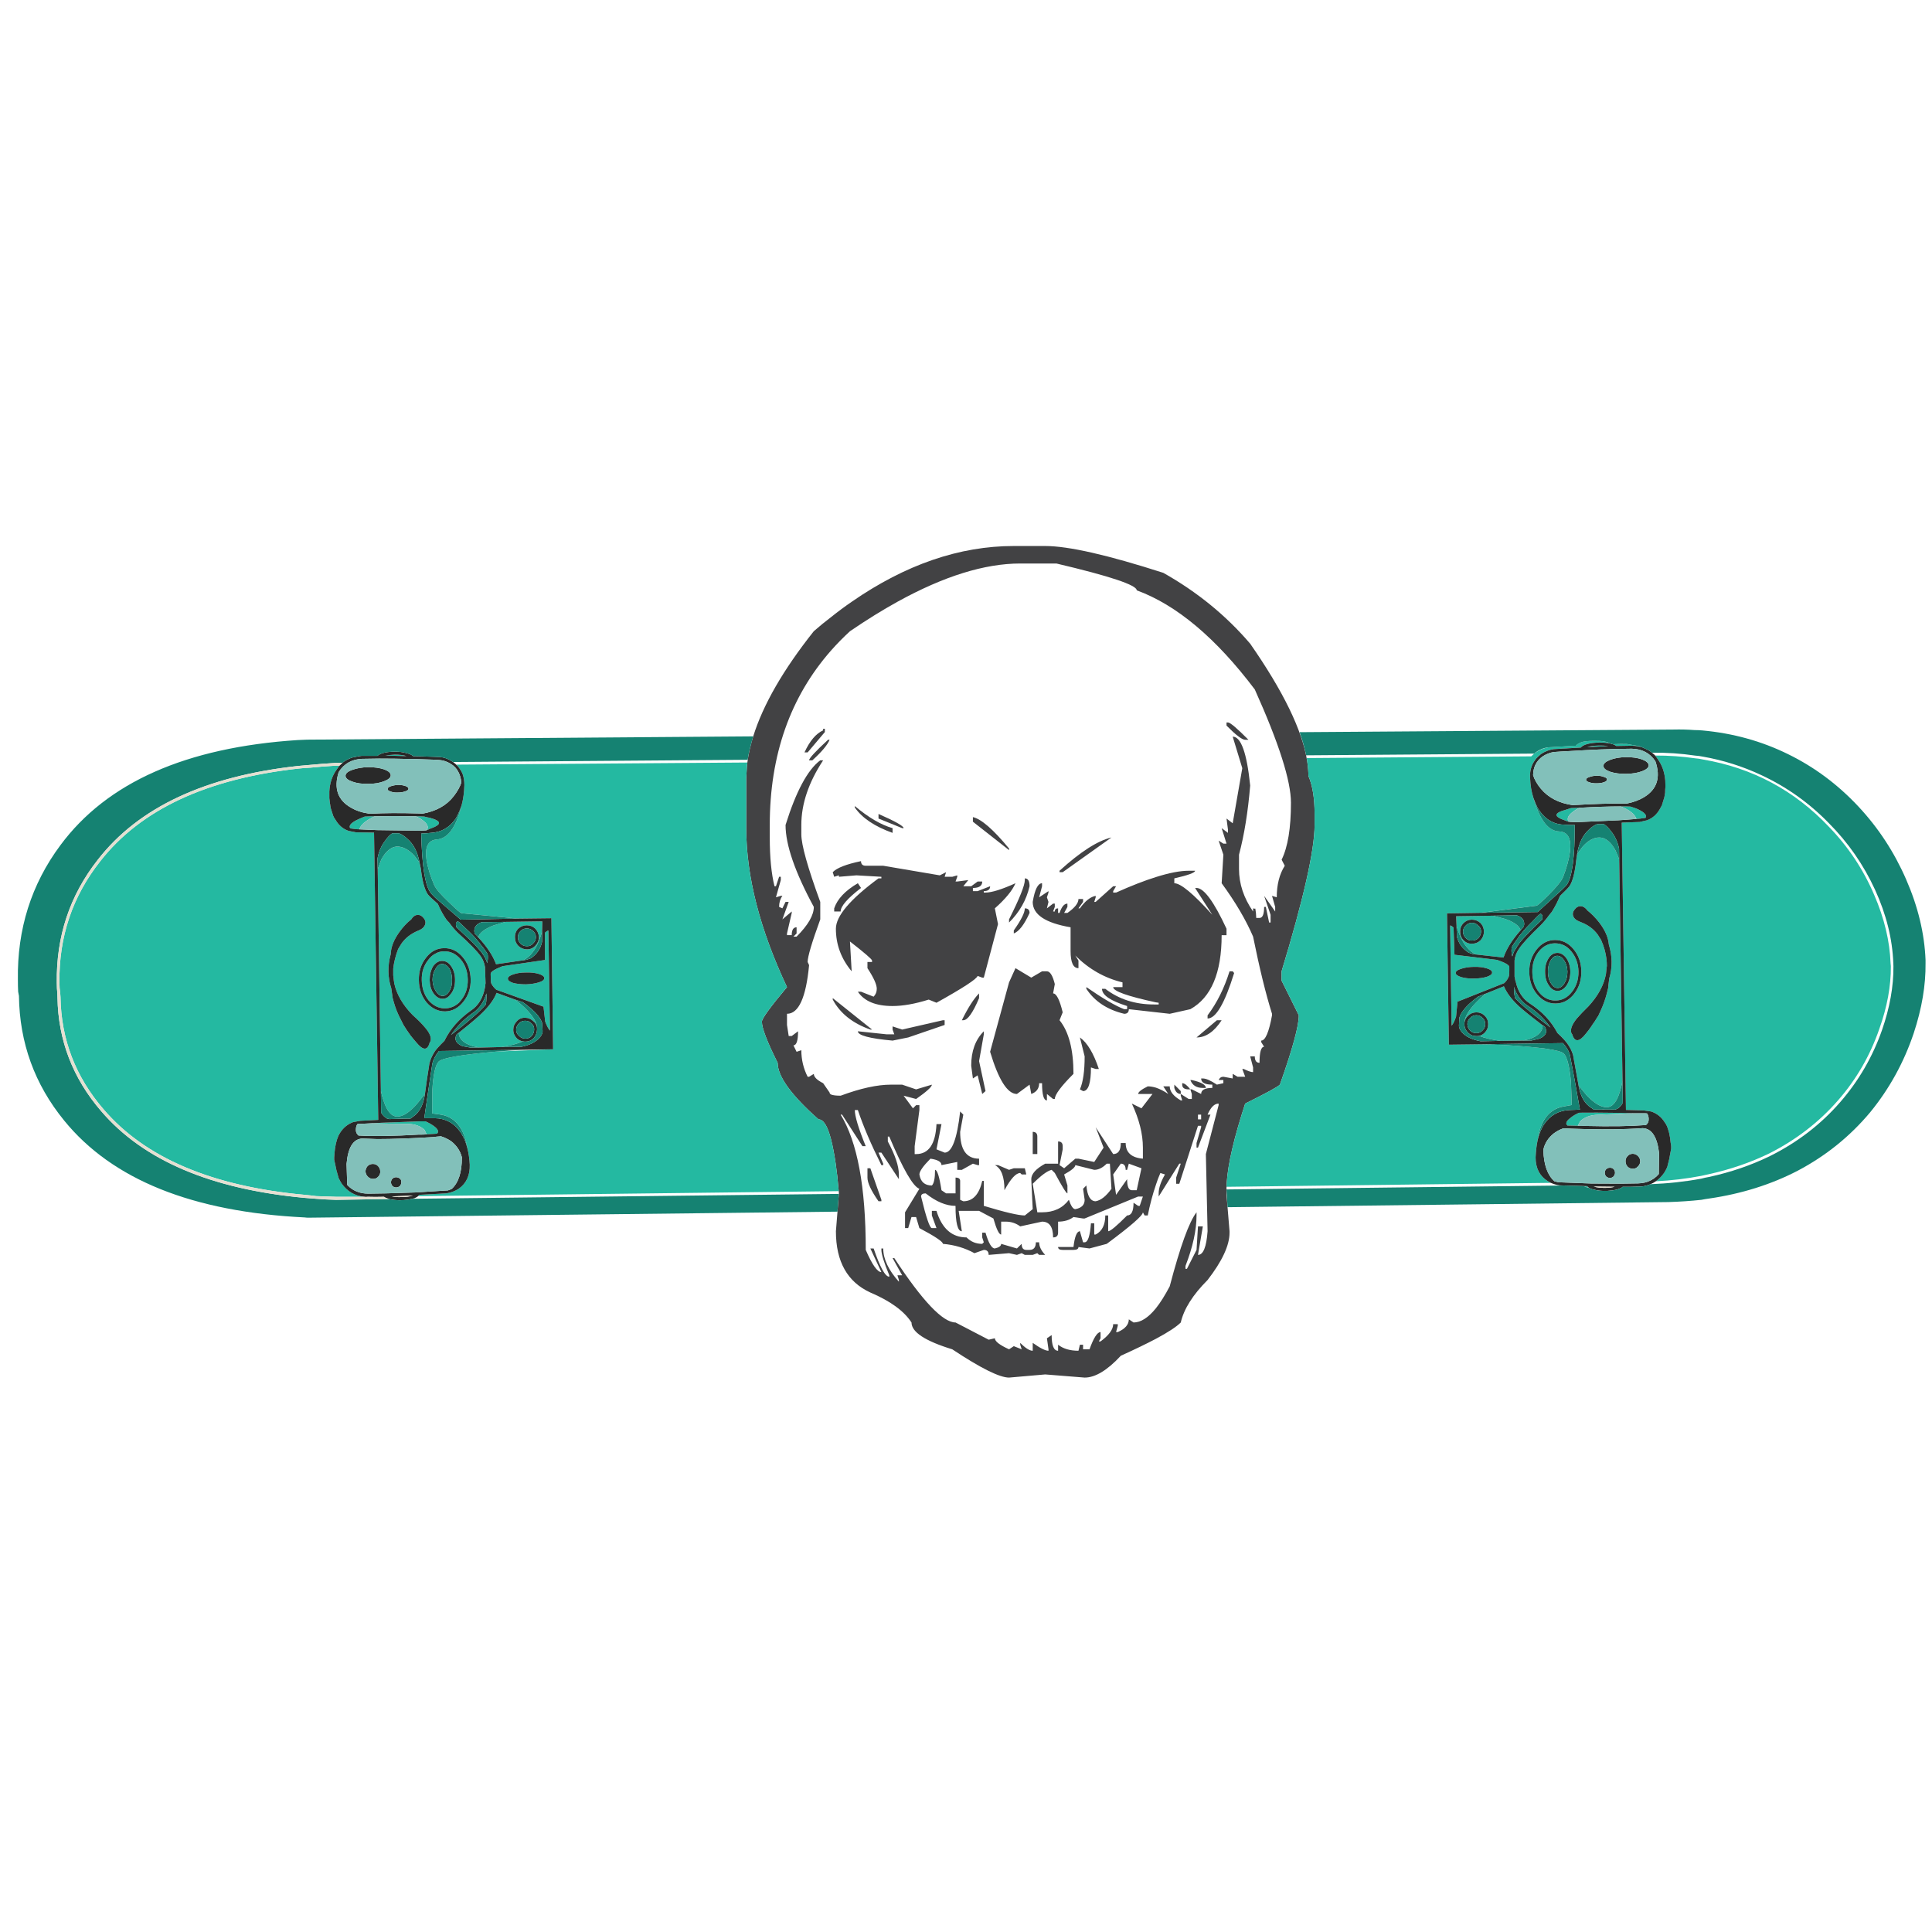 <?xml version="1.0" encoding="utf-8"?>
<!-- Generator: Adobe Illustrator 16.0.0, SVG Export Plug-In . SVG Version: 6.00 Build 0)  -->
<!DOCTYPE svg PUBLIC "-//W3C//DTD SVG 1.1//EN" "http://www.w3.org/Graphics/SVG/1.1/DTD/svg11.dtd">
<svg version="1.1" id="Layer_1" xmlns="http://www.w3.org/2000/svg" xmlns:xlink="http://www.w3.org/1999/xlink" x="0px" y="0px"
	 width="300px" height="300px" viewBox="0 0 300 300" enable-background="new 0 0 300 300" xml:space="preserve">
<g>
	<path fill-rule="evenodd" clip-rule="evenodd" fill="#424244" d="M127.818,113.16h0.266v0.511l-2.674,3.164h-0.49
		c0.817-1.783,1.783-2.925,2.898-3.429V113.16z M126.145,118.061h-0.51c0-0.313,0.979-1.376,2.94-3.186h0.245
		C128.479,115.692,127.587,116.753,126.145,118.061z M116.05,118.407c0.083-0.619,0.192-1.248,0.327-1.888l0.377-1.47
		c0.066-0.234,0.134-0.469,0.204-0.705c1.533-4.92,4.669-10.363,9.411-16.332c0.885-0.775,1.776-1.504,2.674-2.185
		c1.089-0.871,2.171-1.673,3.246-2.409c8.329-5.756,16.706-8.634,25.131-8.634h4.879c3.592,0,9.704,1.387,18.333,4.164
		c5.253,2.953,9.751,6.621,13.494,11.003c5.153,7.4,8.104,13.477,8.849,18.23c0.073,0.456,0.124,0.897,0.153,1.328
		c0.027,0.337,0.042,0.663,0.042,0.979c0.639,1.484,0.959,3.451,0.959,5.9v1.715c0,3.892-1.708,11.466-5.124,22.722v1.449
		l2.674,5.39c0,1.646-0.98,5.232-2.939,10.759c-0.326,0.34-2.123,1.32-5.39,2.939c-1.729,5.289-2.686,9.397-2.868,12.32
		c-0.015,0.208-0.024,0.408-0.03,0.602c0,0.104,0,0.206,0,0.307v0.103v0.837l0.47,5.655v0.224c0,1.96-1.137,4.41-3.41,7.35
		c-2.286,2.286-3.675,4.485-4.164,6.595c-0.667,0.667-1.953,1.511-3.859,2.531c-1.442,0.762-3.26,1.64-5.45,2.633
		c-2.096,2.26-3.968,3.39-5.614,3.39l-6.124-0.49l-5.614,0.49c-1.47,0-4.41-1.464-8.819-4.39c-4.22-1.293-6.329-2.682-6.329-4.164
		c-1.157-1.783-3.287-3.335-6.39-4.655c-3.566-1.633-5.349-4.804-5.349-9.513l0.245-3.042l0.214-2.756l0.01-0.082
		c-0.01-0.116-0.02-0.232-0.031-0.347c-0.069-0.795-0.141-1.546-0.214-2.256c-0.082-0.71-0.167-1.376-0.255-2.001
		c-0.222-1.511-0.463-2.772-0.725-3.787c-0.531-2.068-1.177-3.103-1.939-3.103c-4.232-3.743-6.349-6.669-6.349-8.778
		c-1.633-3.267-2.45-5.396-2.45-6.391c0-0.477,1.3-2.266,3.899-5.368c-4.219-8.97-6.329-17.197-6.329-24.683V121
		c0-0.048,0-0.097,0-0.143l0.102-1.827C115.999,118.822,116.022,118.615,116.05,118.407z M173.304,138.598
		c2.341-1.049,4.402-1.852,6.185-2.409c2.069-0.654,3.764-0.979,5.084-0.979h1c0,0.299-1.075,0.693-3.226,1.184v0.756
		c0.993,0,2.96,1.633,5.901,4.899l-2.676-4.165h0.226c1.143,0,2.694,2.109,4.654,6.328v1h-0.756c0,5.853-1.619,9.684-4.859,11.494
		l-3.204,0.715l-6.35-0.715c0,0.477-0.238,0.715-0.714,0.715c-2.627-0.626-4.588-1.919-5.88-3.879v-0.265
		c2.599,1.796,4.56,2.938,5.88,3.429h0.449v-0.49c-2.601-0.815-3.9-1.707-3.9-2.674h0.511c2.109,1.619,4.628,2.43,7.555,2.43h0.734
		v-0.266c-0.15-0.027-0.293-0.048-0.43-0.062c-4.424-0.952-6.634-1.742-6.634-2.367h1.448v-0.736
		c-2.775-0.666-5.219-2.054-7.328-4.164l0.489,0.775v1.184c-0.815,0-1.224-0.891-1.224-2.675v-3.674
		c-3.921-0.667-5.88-1.981-5.88-3.94c0.326-1.933,0.809-2.898,1.45-2.898v0.469l-0.45,1.715l1.449-0.959v0.224l-0.244,0.735
		l0.244,0.714l-0.244,1l0.959-0.735h0.266v0.511l-0.266,0.714h0.266c0-0.328,0.17-0.49,0.511-0.49v0.714h0.225
		c0.326-0.967,0.734-1.449,1.225-1.449v0.511l-0.511,0.938h0.511c1.144-0.803,1.714-1.524,1.714-2.164h0.716v0.449l-0.716,1h0.226
		c0.816-1.144,1.633-1.791,2.449-1.939v0.225l-0.225,0.714h0.225l2.716-2.43h0.449l-0.449,0.756v0.224H173.304z M151.071,126.879
		c1.308,0.299,3.178,1.926,5.614,4.879v0.245l-5.614-4.41V126.879z M159.87,137.617c-0.49,2.137-1.552,4.015-3.185,5.634v-0.489
		c1.633-3.253,2.449-5.289,2.449-6.104v-0.266C159.625,136.393,159.87,136.8,159.87,137.617z M159.87,141.762
		c-0.817,1.81-1.633,2.872-2.449,3.185v-0.47c1.143-1.619,1.714-2.763,1.714-3.429C159.625,141.047,159.87,141.285,159.87,141.762z
		 M164.525,135.209c3.252-2.955,5.94-4.675,8.063-5.166l-7.573,5.39h-0.489V135.209z M163.524,154.256
		c0.518,0,1.014,0.979,1.49,2.939l-0.489,1.225c1.442,1.783,2.163,4.56,2.163,8.329c-1.934,1.933-2.898,3.232-2.898,3.9h-0.266
		l-0.959-0.776v1c-0.504,0-0.755-0.892-0.755-2.674h-0.45c0,0.815-0.408,1.375-1.225,1.674l-0.266-1.449l-1.96,1.449
		c-1.47,0-2.857-2.185-4.165-6.553l2.94-10.78l1-2.204l2.45,1.47l1.675-0.979h0.755c0.489,0,0.898,0.659,1.225,1.98L163.524,154.256
		z M167.689,161.095c1.144,0.816,2.123,2.449,2.939,4.899h-0.49l-0.735-0.245c0,2.45-0.408,3.675-1.224,3.675l-0.49-0.266
		c0.49-1.129,0.734-2.838,0.734-5.124L167.689,161.095z M140.088,159.869l6.329-1.449h0.266v0.735l-5.655,1.939l-2.43,0.49
		c-3.593-0.327-5.389-0.811-5.389-1.449l4.43,0.469h1.225l-0.265-0.735v-0.49L140.088,159.869z M152.767,160.604l-0.736,4.165
		l1.001,4.654l-0.51,0.449l-0.715-2.898l-0.735,0.49l-0.265-1.981c0-2.259,0.652-4.042,1.96-5.348V160.604z M149.356,158.42
		c0.966-1.96,1.858-3.348,2.674-4.164v0.734c-0.966,2.287-1.782,3.43-2.449,3.43H149.356z M161.074,176.487v2.716h-0.714v-3.45
		C160.837,175.753,161.074,175.997,161.074,176.487z M157.421,181.407h1.714l0.226,0.96h-0.715l-0.225-0.225
		c-0.667,0-1.483,0.891-2.45,2.675c0-2.11-0.497-3.41-1.49-3.9h0.491l1.714,0.735L157.421,181.407z M163.3,181.652
		c-0.667,0.149-1.646,0.871-2.939,2.164l0.714,4.43h0.736c1.809,0,3.198-0.646,4.164-1.939c0.327,0.967,0.66,1.449,1,1.449
		c0.967-0.176,1.449-0.66,1.449-1.449l-0.244-1.715l0.51-0.511c0.149,1.634,0.633,2.45,1.449,2.45
		c0.817-0.149,1.633-0.796,2.449-1.939l-0.244-3.899h-0.49c-0.64,0.641-1.286,0.96-1.939,0.96l-2.939-0.735
		c0,0.327-0.578,0.811-1.735,1.45l0.511,1.714v1.226c-0.177,0-0.831-1.056-1.96-3.164L163.3,181.652z M191.411,150.826l0.224,0.265
		c-1.455,4.71-2.83,7.063-4.123,7.063v-0.489c1.456-1.933,2.592-4.213,3.41-6.839H191.411z M189.696,158.42
		c-1.156,1.783-2.456,2.675-3.898,2.675l3.163-2.675H189.696z M185.063,167.709c1.455,0.327,2.184,0.734,2.184,1.225h-0.469
		c-0.979,0-1.627-0.407-1.94-1.225H185.063z M186.022,173.078v0.735h0.489v-0.735H186.022z M172.854,182.367l0.449,3.164l1.715-2.43
		c0,1.144,0.244,1.716,0.734,1.716h0.756l0.735-3.41l-1.961-0.715l-0.265,0.96h-0.225c0-0.64-0.252-0.96-0.756-0.96L172.854,182.367
		z M129.043,101.013c-6.342,7.213-9.514,16.244-9.514,27.091v1.939c0,3.089,0.245,5.614,0.735,7.574h0.225l0.49-1.469h0.266v0.51
		l-0.755,2.674l0.755-0.225h0.245c-0.34,0.477-0.511,1.048-0.511,1.715l0.511,0.224l0.49-1h0.49l-0.979,2.716l1.449-1.225v0.224
		l-0.735,3.185v0.265h0.735c0-0.816,0.251-1.224,0.755-1.224v0.959l-0.49,0.49h0.49c1.783-1.784,2.674-3.321,2.674-4.613
		c-2.926-5.403-4.389-9.644-4.389-12.719c1.633-5.227,3.43-8.575,5.39-10.044h0.449c-2.259,3.429-3.389,6.777-3.389,10.044v1.449
		c0,1.633,0.98,5.132,2.94,10.494v2.716c-1.307,3.592-1.96,5.796-1.96,6.613l0.225,0.49c-0.476,5.036-1.62,7.554-3.43,7.554v1.735
		l0.265,1.715h0.47l0.98-0.734c0,1.455-0.238,2.184-0.715,2.184l0.49,1.001l0.735-0.245c0,1.456,0.327,2.831,0.98,4.123h0.225
		l0.735-0.449c0,0.477,0.483,0.96,1.449,1.45l1.001,1.449c0,0.123,0.075,0.225,0.224,0.307c0.286,0.121,0.783,0.184,1.49,0.184
		c3.076-1.144,5.682-1.715,7.819-1.715h1.735l2.164,0.734l2.45-0.734c0,0.34-0.816,1.082-2.45,2.226l-1.939-0.511l1.449,1.96
		l0.49-0.49h0.511v0.756l-0.735,5.614v1.225h0.225c1.96,0,3.015-1.552,3.165-4.655h0.775l-0.775,3.919l1.266,0.511
		c1.129,0,1.933-2.13,2.409-6.39l0.49,0.49l-0.49,2.675c0,2.776,0.98,4.164,2.939,4.164v1h-0.224l-0.735-0.225l-1.715,0.96h-0.714
		v-1.225l-2.45,0.489c0-0.503-0.571-0.836-1.715-1c-1.143,1.156-1.714,1.974-1.714,2.45c0.177,1.143,0.823,1.714,1.939,1.714
		c0.327-0.325,0.49-1.136,0.49-2.429c0.341,0,0.674,1.055,1,3.165l0.715,0.489h1.47v-2.45c0.477,0,0.714,0.17,0.714,0.511v2.939
		l0.49,0.225c1.483,0,2.463-1.055,2.94-3.164h0.245v3.879c3.279,0.993,5.402,1.49,6.368,1.49l1.226-0.98l-0.225-4.654
		c0-0.815,0.722-1.619,2.164-2.409h2.001v-3.45c0.476,0,0.714,0.246,0.714,0.736v0.488l-0.489,2.45l0.714,0.49l1.735-1.49h0.489
		l2.45,0.511l1.45-2.226l-1.226-3.164l2.716,4.165c0.789,0,1.184-0.572,1.184-1.715h0.756c0,1.469,0.892,2.279,2.674,2.429v-1.715
		c0-2.109-0.572-4.389-1.715-6.839l1.491,0.735l1.714-2.226h-2.225c0-0.299,0.497-0.694,1.49-1.184c0.381,0,0.803,0.067,1.265,0.204
		c0.613,0.204,1.253,0.53,1.919,0.979l-0.774-1.184h1c0,0.789,0.57,1.517,1.715,2.184h0.225l-0.225-0.734v-0.266
		c-0.477,0-0.81-0.313-1.001-0.939v-0.51l1.001,1v0.449l1.225,0.776h0.49v-0.776l-0.226-0.715h-0.265c-0.667,0-1-0.244-1-0.734
		v-0.225c0.341,0,0.762,0.32,1.265,0.959h0.226l1.449,0.715c0-0.627,0.578-0.939,1.736-0.939v-0.51c-1.158,0-1.736-0.32-1.736-0.959
		h0.266c0.49,0,1.218,0.318,2.184,0.959l1.001-0.225v-0.49h-0.735c0.15-0.34,0.396-0.511,0.735-0.511l1.449,0.267v-0.716
		l0.756,0.449h1.184l-0.449-1.204h0.225c0.667,0.326,1.15,0.49,1.45,0.49v-0.735l-0.449-1.715h0.714
		c0,0.667,0.246,1.001,0.735,1.001c0-1.661,0.237-2.491,0.714-2.491l-0.448-0.714v-0.245c0.639,0,1.197-1.308,1.673-3.92v-0.245
		c-0.967-3.075-1.944-7.07-2.938-11.983c-1.116-2.6-2.743-5.363-4.88-8.288l0.266-4.431l-0.735-2.184l0.735,0.469h0.49l-0.756-2.409
		l0.979,0.736v-0.51l-0.224-1.715l0.959,0.735l1.49-8.553l-1.49-4.9c1.293,0,2.198,2.532,2.716,7.595
		c-0.341,4.083-0.919,7.662-1.735,10.738v2.226c0,2.286,0.728,4.484,2.185,6.594v-0.49c0.148,0.054,0.265,0.068,0.346,0.041
		c0.081,0.408,0.13,0.892,0.144,1.449h0.511c0.477,0,0.714-0.571,0.714-1.714h0.266l0.511,2.428h0.225v-1.204l-1.001-2.94
		l1.715,2.43v-0.714l-0.49-1.715l0.735,0.225c0-1.96,0.416-3.594,1.245-4.9l-0.489-0.938c0.966-1.974,1.449-4.921,1.449-8.84
		c0-3.402-1.871-9.269-5.614-17.597c-6.028-7.989-12.141-13.121-18.332-15.394c0-0.816-4.159-2.204-12.474-4.164h-5.614
		c-5.526,0-11.868,1.973-19.027,5.919c-2.368,1.307-4.838,2.838-7.41,4.594C130.936,98.979,129.956,99.979,129.043,101.013z
		 M132.738,125.164c2.124,1.783,4.077,2.927,5.859,3.429v0.736c-2.776-0.994-4.729-2.308-5.859-3.94V125.164z M134.433,134.433
		h2.716l8.779,1.491l0.979-0.49l-0.225,0.714h1.185l0.775-0.225v0.225l-0.266,0.734h0.266l1.714-0.224l-0.775,0.959h1.226l1-0.735
		h0.715c0,0.667-0.483,1.001-1.45,1.001v0.49h0.735l1.938-0.756c0,0.504-0.326,0.756-0.979,0.756v0.224h0.265
		c0.966,0,2.519-0.483,4.654-1.449c-0.49,1.143-1.558,2.442-3.205,3.899l0.491,2.45l-2.205,8.309h-0.245l-0.715-0.266
		c-0.15,0.49-2.28,1.878-6.39,4.165l-1.205-0.489c-2.124,0.666-3.995,0.999-5.614,0.999c-2.599,0-4.396-0.741-5.389-2.226h0.49
		l1.959,0.776c0.327-0.34,0.49-0.749,0.49-1.225c0-0.667-0.483-1.735-1.449-3.205v-0.96h0.714v-0.224c0-0.19-1.143-1.178-3.43-2.96
		l0.266,4.635c-1.634-1.96-2.45-4.165-2.45-6.615c0-1.959,2.205-4.566,6.615-7.819h0.449v-0.245l-3.879-0.225l-2.715,0.225v-0.225
		l-0.735,0.225l-0.225-0.714c0.639-0.667,2.103-1.239,4.389-1.715C133.698,134.195,133.943,134.433,134.433,134.433z
		 M136.414,126.389c2.599,1.143,3.899,1.878,3.899,2.204h-0.225l-3.674-1.49V126.389z M129.534,141.047
		c0.49-1.457,1.714-2.756,3.675-3.899l0.49,0.735c-2.11,1.619-3.165,2.837-3.165,3.654h-1V141.047z M135.147,159.869
		c-2.75-0.966-4.695-2.518-5.838-4.653v-0.226l6.104,4.879H135.147z M130.534,173.078c2.6,4.232,3.899,11.235,3.899,21.007
		c0.994,2.301,1.804,3.451,2.43,3.451l-1.715-3.676h0.51c0.994,2.926,1.803,4.389,2.429,4.389v-0.224
		c-0.816-1.96-1.225-3.273-1.225-3.94v-0.225h0.286c0,1.634,0.81,3.354,2.43,5.165v-0.266l-0.225-0.734h0.735l-1.49-2.675h0.265
		c4.369,6.669,7.54,10.004,9.514,10.004l5.145,2.674l0.959-0.225c0,0.477,0.735,1.048,2.205,1.715l0.735-0.489l1.225,0.489
		l-0.225-0.714v-0.286c0.803,0.816,1.449,1.225,1.939,1.225v-1.225c1.143,0.816,1.959,1.225,2.449,1.225v-0.225l-0.244-1.715
		l0.734-0.49c0,1.621,0.334,2.43,1.001,2.43v-0.938c0.789,0.625,1.844,0.938,3.163,0.938l0.226-0.938h0.49v0.714h0.999
		c0.641-1.782,1.213-2.675,1.716-2.675v0.96l-0.266,0.49h0.266c1.307-0.967,1.96-1.858,1.96-2.675h0.714v0.245l-0.265,0.979h0.265
		c1.144-0.503,1.715-1.163,1.715-1.979l0.734,0.49c1.116,0,2.274-0.735,3.471-2.205c0.694-0.871,1.409-2.008,2.145-3.409
		c1.633-6.206,3.021-10.038,4.165-11.494v0.49c0,2.272-0.572,4.886-1.716,7.84v0.448h0.225l1.491-2.939l0.225-3.654h0.755
		l-0.755,4.43c0.815,0,1.313-1.225,1.489-3.674l-0.266-11.983l1.98-7.595v-0.245c-0.653,0-1.225,0.571-1.715,1.715h0.45
		l-1.939,5.124h-0.225v-0.714l0.714-2.45v-0.225h-0.489l-2.899,9.003h-0.49v-0.96l0.715-2.164h-0.225l-3.205,5.104v-0.489
		c0-0.817,0.327-1.797,0.979-2.939l-0.715-0.225c-0.259,0.585-0.489,1.197-0.694,1.837c-0.503,1.47-0.925,3.056-1.265,4.757h-0.49
		l-0.266-0.49c0,0.49-1.871,2.123-5.614,4.899l-2.675,0.715l-1.715-0.225c0,0.3-0.258,0.449-0.775,0.449h-1.674
		c-0.477,0-0.714-0.149-0.714-0.449h2.388c0.191-1.634,0.524-2.449,1.001-2.449l0.49,1.715h0.244c0.504,0,0.831-0.98,0.979-2.94
		h0.511v1.735h0.225c0.993-0.517,1.49-1.504,1.49-2.96h0.449v2.45c0.34,0,1.32-0.817,2.94-2.45c0.667,0,0.999-0.66,0.999-1.979
		l0.716,0.489h0.244l0.49-1.45h-0.734l-8.31,3.41h-0.244l-1.491-0.226c-0.626,0.477-1.422,0.715-2.388,0.715v1.715
		c0,0.49-0.259,0.735-0.776,0.735c0-1.633-0.571-2.45-1.714-2.45l-3.39,0.735c-0.667-0.49-1.41-0.735-2.226-0.735h-0.734v2.001
		c-0.327,0-0.729-0.83-1.205-2.49l-2.226-1.185h-3.164l0.49,3.165c-0.653,0-0.98-1.313-0.98-3.94c-1.457,0-3.001-0.646-4.634-1.939
		c-0.476,0-0.714,0.163-0.714,0.489c0.79,3.268,1.347,4.9,1.674,4.9h0.715l-0.715-1.96v-0.715h0.715
		c0.844,2.75,2.402,4.124,4.675,4.124c0.652,0.668,1.463,1,2.43,1l0.245-0.244l-0.245-0.756v-0.735h0.51
		c0.477,1.634,0.96,2.45,1.449,2.45c0.653-0.149,0.98-0.388,0.98-0.715l2.449,0.715l0.735-0.715c0,0.627,0.237,0.939,0.715,0.939
		h0.51c0.653,0,0.98-0.395,0.98-1.184h0.51c0,0.639,0.313,1.292,0.939,1.959h-0.939l-0.286-0.266l-0.714,0.266h-1.226l-0.489-0.266
		l-0.735,0.266l-1.225-0.266l-3.164,0.266c0-0.517-0.251-0.775-0.755-0.775l-1.45,0.51c-1.483-0.815-3.117-1.299-4.9-1.449
		c0-0.339-1.218-1.157-3.654-2.449l-0.511-1.716h-0.714l-0.51,1.716h-0.49v-2.45l2.226-3.654c-0.98-0.341-2.539-3.041-4.676-8.104
		h-0.224v0.755c1.143,2.123,1.715,3.831,1.715,5.125v0.734l-2.716-4.124h-0.449l0.735,1.715v0.225h-0.286
		c-1.62-3.252-2.837-6.104-3.654-8.553h-0.47c0,0.966,0.565,2.837,1.694,5.614h-0.51l-3.165-4.9H130.534z M135.147,181.407
		l1.715,4.899v0.225h-0.449c-1.143-1.633-1.715-2.858-1.715-3.675v-1.449H135.147z M190.452,112.181h0.224
		c0.341,0,1.402,0.898,3.185,2.694h-0.51c-0.476,0-1.442-0.735-2.898-2.204V112.181z"/>
	<path fill-rule="evenodd" clip-rule="evenodd" fill="#24B9A1" d="M240.907,183.714c-0.067-0.009-0.131-0.022-0.194-0.041
		l-50.261,0.612c0.006-0.193,0.016-0.394,0.03-0.602c0.183-2.923,1.139-7.031,2.868-12.32c3.267-1.619,5.063-2.6,5.39-2.939
		c1.959-5.526,2.939-9.112,2.939-10.759l-2.674-5.39v-1.449c3.416-11.256,5.124-18.83,5.124-22.722v-1.715
		c0-2.45-0.32-4.416-0.959-5.9c0-0.316-0.015-0.642-0.042-0.979c-0.029-0.43-0.08-0.872-0.153-1.328
		c-0.02-0.156-0.043-0.312-0.07-0.47l34.868-0.265c0.149-0.15,0.3-0.293,0.448-0.43c0.138-0.095,0.268-0.184,0.389-0.265
		c0.613-0.381,1.226-0.62,1.837-0.714l4.268-0.246c0.162-0.245,0.524-0.449,1.082-0.612c0.504-0.096,1.076-0.144,1.714-0.144
		c1.189-0.024,2.022,0.112,2.502,0.408c-0.462-0.103-1.044-0.15-1.746-0.142c-0.626,0.014-1.196,0.081-1.715,0.204
		c-0.558,0.15-0.919,0.34-1.081,0.571l-4.227,0.246c-0.667,0.095-1.307,0.339-1.919,0.735c-0.056,0.027-0.096,0.061-0.123,0.101
		c-0.258,0.205-0.489,0.423-0.694,0.654l-0.184,0.266c-0.23,0.313-0.408,0.653-0.529,1.02c-0.178,0.504-0.246,1.075-0.205,1.715
		c0.04,1.116,0.211,2.136,0.511,3.063c0.191,0.735,0.456,1.483,0.796,2.245c0.844,1.932,1.912,2.926,3.205,2.98
		c1.347,0.055,1.912,1.075,1.694,3.063c-0.15,1.198-0.51,2.539-1.082,4.022c-0.245,0.598-0.986,1.518-2.226,2.756
		c-1.13,1.129-1.77,1.694-1.918,1.694l-8.616,1.103l-5.267,0.081l0.286,20.395l4.961-0.061l3.736,0.121
		c5.511,0.327,8.56,0.762,9.146,1.307c0.53,0.53,0.904,2.028,1.123,4.491l0.122,3.512l-1.226,0.224
		c-1.945,0.327-3.225,1.661-3.837,4.002c-0.082,0.408-0.164,0.83-0.245,1.267c-0.164,0.775-0.265,1.66-0.307,2.653
		c0,1.646,0.62,2.865,1.857,3.654C240.505,183.512,240.705,183.62,240.907,183.714z M63.124,117.407l-3.287-0.082
		c0.435-0.068,0.918-0.116,1.449-0.143C62.049,117.182,62.661,117.257,63.124,117.407z M130.238,184.96l-65.277,0.775l0.082-0.123
		l0.062-0.081l4.206-0.225c0.667-0.095,1.307-0.333,1.919-0.715c1.197-0.844,1.769-2.095,1.715-3.756
		c-0.055-0.993-0.185-1.858-0.388-2.593c-0.068-0.436-0.157-0.856-0.266-1.266c-0.681-2.341-2.007-3.647-3.981-3.92l-1.204-0.163
		l0.02-3.512c0.136-2.49,0.47-4.009,1-4.552c0.558-0.559,3.586-1.076,9.084-1.552l8.676-0.348l-0.265-20.354l-5.267,0.061
		l-8.676-0.836c-0.15,0-0.796-0.558-1.939-1.674c-1.279-1.197-2.048-2.089-2.307-2.674c-0.626-1.456-1.028-2.777-1.205-3.96
		c-0.286-1.988,0.246-3.036,1.593-3.144c1.307-0.096,2.354-1.117,3.144-3.063c0.299-0.763,0.537-1.511,0.714-2.246
		c0.258-0.967,0.401-2.007,0.428-3.124c0-0.639-0.088-1.211-0.265-1.714c-0.136-0.34-0.32-0.66-0.551-0.96l-0.183-0.265
		c-0.055-0.083-0.13-0.164-0.225-0.246l45.168-0.327c-0.028,0.208-0.051,0.416-0.072,0.623l-0.102,1.827c0,0.046,0,0.095,0,0.143
		v7.594c0,7.486,2.109,15.713,6.329,24.683c-2.6,3.103-3.899,4.892-3.899,5.368c0,0.994,0.816,3.124,2.45,6.391
		c0,2.109,2.117,5.035,6.349,8.778c0.762,0,1.409,1.034,1.939,3.103c0.261,1.015,0.503,2.276,0.725,3.787
		c0.089,0.625,0.173,1.291,0.255,2.001C130.097,183.414,130.168,184.165,130.238,184.96z M56.55,185.838h-4.389
		c-1.048-0.028-2.069-0.062-3.063-0.103c-0.599-0.082-1.205-0.149-1.817-0.204c-14.345-1.32-24.736-5.736-31.174-13.249
		c-4.382-5.063-6.621-10.895-6.716-17.496l-0.041-0.571c-0.082-0.504-0.123-1.048-0.123-1.633
		c-0.095-7.105,2.021-13.393,6.349-18.864c6.261-8.003,16.509-12.793,30.745-14.372c0.612-0.068,1.225-0.116,1.837-0.143
		c1.238-0.123,2.538-0.224,3.899-0.307h0.633c-0.15,0.204-0.3,0.423-0.449,0.654c-0.667,0.938-1.035,2.054-1.103,3.348
		c0,0.231,0,0.462,0,0.694v0.347c0.041,0.271,0.075,0.564,0.102,0.878c0.027,0.054,0.041,0.116,0.041,0.184v0.041
		c0.027,0.15,0.054,0.307,0.082,0.47l0.388,1.205c0.041,0.054,0.075,0.123,0.102,0.204l0.266,0.408
		c0.49,0.844,1.164,1.408,2.021,1.694c0.749,0.15,1.136,0.225,1.164,0.225l2.776,0.042l0.653,44.606l-2.797,0.143
		c-0.027,0-0.395,0.068-1.103,0.204c-0.871,0.327-1.558,0.899-2.062,1.716l-0.225,0.407c-0.327,0.749-0.531,1.682-0.613,2.797
		c-0.027,0.26-0.041,0.45-0.041,0.572c0,0.082,0,0.157,0,0.225c0,0.027,0,0.068,0,0.123l0.184,0.836
		c0.055,0.259,0.109,0.524,0.164,0.797l0.347,1.225c0.15,0.313,0.313,0.605,0.49,0.878C53.951,185.015,55.108,185.688,56.55,185.838
		z M66.288,128.9c0.313-0.504,0.075-1.028-0.715-1.572c-0.286-0.231-0.619-0.422-1-0.572c0.435,0,0.871,0.014,1.307,0.041
		c0.272,0.082,0.551,0.143,0.837,0.184c0.966,0.258,1.45,0.531,1.45,0.817c0,0.272-0.483,0.578-1.45,0.918
		C66.594,128.785,66.451,128.846,66.288,128.9z M58.163,126.756c-0.286,0.137-0.578,0.293-0.878,0.469
		c-0.816,0.477-1.313,0.994-1.49,1.553l-0.49-0.021c-0.027,0-0.333-0.041-0.919-0.122c-0.258-0.381,0.055-0.803,0.939-1.266
		c0.409-0.204,0.844-0.395,1.307-0.571C57.122,126.77,57.632,126.756,58.163,126.756z M65.145,133.942
		c0.028,0.123,0.055,0.252,0.082,0.388v0.041c0.027,0.042,0.041,0.089,0.041,0.143c0.027,0.123,0.054,0.252,0.082,0.388
		c0.218,1.932,0.585,3.266,1.102,4.002c0.259,0.312,0.769,0.795,1.531,1.449c0.381,0.898,0.837,1.729,1.368,2.491l0.388,0.408
		c0.408,0.572,0.85,1.096,1.327,1.572c1.864,1.688,3.048,2.899,3.552,3.634c0.354,0.477,0.585,1.048,0.694,1.715l0.083,2.511
		c-0.028,0.109-0.041,0.226-0.041,0.347c0,0.082-0.014,0.171-0.042,0.267l-0.041,0.203c-0.313,1.525-1.014,2.654-2.103,3.389
		c-1.878,1.308-3.266,2.886-4.165,4.736c-0.326,0.313-0.681,0.681-1.062,1.103l-0.388,0.47c-0.436,0.667-0.729,1.313-0.877,1.939
		c-0.259,1.605-0.49,3.185-0.694,4.736l-1.225,1.531c-1.116,1.279-2.116,1.939-3.001,1.98c-0.925,0.027-1.653-0.783-2.184-2.43
		c-0.177-0.517-0.32-1.041-0.429-1.572l-0.49-34.419l0.531-1.449c0.694-1.293,1.497-1.981,2.409-2.062
		c0.925-0.027,1.844,0.449,2.756,1.429L65.145,133.942z M65.104,144.436c0.408-0.177,0.688-0.415,0.837-0.714
		c0.204-0.381,0.157-0.763-0.143-1.144c-0.3-0.381-0.647-0.551-1.042-0.509c-0.354,0.054-0.653,0.285-0.898,0.694
		c-0.667,0.529-1.279,1.183-1.837,1.959c-0.871,1.211-1.32,2.354-1.348,3.429c-0.503,1.838-0.476,3.606,0.082,5.308
		c0.055,0.381,0.109,0.763,0.164,1.144c0,0.027,0,0.067,0,0.123v0.061l0.143,0.511c0.027,0.095,0.054,0.197,0.081,0.307
		c0.273,0.966,0.64,1.878,1.103,2.734l0.429,0.858l0.02,0.02c0.313,0.519,0.633,0.994,0.959,1.43v0.021
		c0.34,0.436,0.661,0.823,0.959,1.164c1.075,1.319,1.776,1.34,2.103,0.061l0.082-0.103c0.272-0.585-0.021-1.36-0.878-2.326
		c-0.436-0.518-1.048-1.131-1.837-1.838c-1.524-1.552-2.477-3.185-2.858-4.9c-0.054-0.354-0.095-0.693-0.123-1.02
		c0-0.054-0.014-0.11-0.041-0.164c0.027-0.027,0.027-0.048,0-0.062c0-0.367,0-0.728,0-1.082c0.109-0.966,0.361-1.973,0.755-3.021
		l0.511-0.837c0.612-0.884,1.477-1.558,2.592-2.021C65.001,144.49,65.063,144.463,65.104,144.436z M68.962,147.723
		c0.994-0.027,1.858,0.394,2.592,1.265c0.695,0.844,1.055,1.878,1.083,3.104c0.027,1.238-0.306,2.293-1,3.164
		c-0.123,0.15-0.245,0.3-0.368,0.449c-0.612,0.558-1.327,0.851-2.143,0.877c-0.994,0-1.851-0.414-2.573-1.245
		c-0.68-0.844-1.034-1.892-1.062-3.144c-0.027-1.225,0.307-2.266,1-3.124c0.327-0.462,0.708-0.796,1.144-1
		C68.017,147.838,68.459,147.723,68.962,147.723z M68.615,149.213c-0.503,0-0.959,0.279-1.368,0.837
		c-0.354,0.613-0.531,1.326-0.531,2.144c0.027,0.844,0.231,1.531,0.612,2.063c0.409,0.558,0.878,0.837,1.409,0.837
		c0.49,0,0.898-0.238,1.225-0.715c0.055-0.054,0.102-0.109,0.143-0.163c0.381-0.559,0.565-1.259,0.551-2.103
		c0-0.804-0.204-1.498-0.612-2.083c-0.368-0.544-0.83-0.817-1.388-0.817H68.615z M66.145,148.723
		c-0.762,0.967-1.13,2.124-1.103,3.471c0.014,1.348,0.409,2.498,1.184,3.45c0.803,0.938,1.77,1.409,2.899,1.409
		c1.116-0.027,2.055-0.524,2.817-1.49c0.789-0.967,1.17-2.124,1.144-3.471c-0.027-1.361-0.436-2.512-1.225-3.45
		c-0.803-0.967-1.769-1.436-2.899-1.409C67.846,147.233,66.907,147.729,66.145,148.723z M81.191,161.706
		c-0.872,0.382-1.98,0.675-3.328,0.879l-3.389,0.081l-1-0.204c-1.457-0.421-2.206-1.115-2.246-2.082
		c0.177-0.137,0.354-0.278,0.531-0.429c1.47-1.17,2.525-2.075,3.165-2.715c1.075-1.062,1.803-2.083,2.184-3.063l2.858,1.042
		c0.531,0.381,1.068,0.836,1.613,1.366c1.143,1.145,1.742,2.104,1.796,2.88c-0.082-0.368-0.265-0.661-0.551-0.878
		c-0.381-0.368-0.823-0.552-1.327-0.552c-0.517,0-0.939,0.19-1.266,0.571c-0.354,0.368-0.531,0.804-0.531,1.308
		c0,0.503,0.191,0.952,0.572,1.347C80.558,161.502,80.864,161.652,81.191,161.706z M66.247,176.141l-0.327-0.694
		c-0.639-0.626-1.572-0.938-2.797-0.938c-1.456,0-3.226-0.028-5.308-0.083l1.409-0.081c3.104-0.123,5.151-0.198,6.146-0.225h0.694
		c0.518,0.231,0.953,0.478,1.306,0.735c0.654,0.477,0.817,0.87,0.49,1.185C67.329,176.079,66.792,176.113,66.247,176.141z
		 M84.172,144.64c-0.109,0.448-0.266,0.918-0.47,1.408c-0.558,1.47-1.368,2.491-2.429,3.063l-4.247,0.612
		c-0.49-1.333-1.409-2.721-2.756-4.165c0.136-0.667,0.905-1.279,2.307-1.837l1.898-0.573l5.737-0.081L84.172,144.64z M83.089,144.17
		c-0.354-0.327-0.783-0.489-1.286-0.489c-0.517,0-0.967,0.176-1.348,0.531c-0.354,0.381-0.517,0.843-0.49,1.388
		c0,0.503,0.177,0.933,0.531,1.287c0.381,0.354,0.83,0.531,1.347,0.531c0.504,0,0.932-0.19,1.286-0.571
		c0.367-0.382,0.551-0.824,0.551-1.328C83.654,144.987,83.457,144.538,83.089,144.17z M84.845,144.64
		c0.109-0.082,0.211-0.137,0.306-0.164l0.245,15.557c-0.231-0.259-0.477-0.722-0.735-1.389l-0.266-2.328l-7.329-2.633
		c-0.326-0.272-0.585-0.591-0.776-0.96c-0.067-0.121-0.102-0.625-0.102-1.511c0-0.312,0.613-0.707,1.837-1.183l6.594-0.96v-4.246
		C84.702,144.756,84.777,144.694,84.845,144.64z M81.681,152.847c0.763-0.027,1.43-0.13,2.001-0.307
		c0.558-0.177,0.837-0.395,0.837-0.652s-0.279-0.478-0.837-0.653c-0.571-0.177-1.238-0.252-2.001-0.226
		c-0.789,0-1.463,0.103-2.021,0.307c-0.531,0.177-0.796,0.396-0.796,0.653c0,0.259,0.265,0.477,0.796,0.653
		C80.218,152.772,80.892,152.847,81.681,152.847z M246.716,184.419c-0.25-0.043-0.462-0.104-0.634-0.185
		c-0.047-0.019-0.091-0.039-0.132-0.062l0.5,0.011l0.082,0.081C246.577,184.318,246.639,184.369,246.716,184.419z M257.116,183.429
		c0.493-0.343,0.927-0.786,1.297-1.327c0.177-0.286,0.333-0.578,0.469-0.878l0.308-1.225c0.04-0.285,0.088-0.552,0.143-0.796
		l0.163-0.837c0-0.055,0-0.096,0-0.123c0-0.082,0-0.157,0-0.225c0-0.136-0.027-0.326-0.081-0.571
		c-0.095-1.13-0.321-2.063-0.674-2.797l-0.267-0.409c-0.503-0.802-1.196-1.354-2.082-1.653c-0.735-0.108-1.116-0.163-1.143-0.163
		l-2.776-0.082l-0.654-44.607l2.776-0.102c0.027,0,0.408-0.089,1.145-0.266c0.857-0.313,1.524-0.898,2-1.755l0.225-0.409
		c0.027-0.082,0.062-0.15,0.102-0.204l0.368-1.205c0.026-0.164,0.054-0.32,0.082-0.47c0-0.068,0.014-0.142,0.04-0.225
		c0-0.313,0.014-0.605,0.042-0.878v-0.347c0-0.231-0.008-0.462-0.021-0.694c-0.108-1.292-0.504-2.401-1.184-3.328
		c-0.121-0.187-0.251-0.363-0.388-0.531c2.15-0.005,4.219,0.138,6.206,0.429c0.408,0.027,0.816,0.088,1.225,0.184
		c7.689,1.306,14.216,4.797,19.578,10.472c2.979,3.076,5.313,6.588,7.002,10.535c1.579,3.646,2.43,7.199,2.552,10.657l0.041,0.428
		c0.027,3.076-0.571,6.329-1.796,9.758c-1.43,4.137-3.565,7.832-6.411,11.085c-2.953,3.389-6.519,6.139-10.697,8.248
		c-2.898,1.401-6.009,2.47-9.329,3.205c-0.408,0.082-0.811,0.171-1.205,0.266C261.907,183.028,259.557,183.307,257.116,183.429z
		 M250.432,115.56c0.836-0.045,1.578-0.056,2.225-0.031l1.919,0.347c0.111,0.042,0.215,0.086,0.315,0.132
		c-0.165-0.048-0.338-0.079-0.52-0.092c-0.313-0.081-0.633-0.123-0.959-0.123l-2.45,0.042
		C250.823,115.725,250.646,115.633,250.432,115.56z M248.267,115.773c0.544-0.013,1.034,0.014,1.47,0.083l-3.266,0.163
		C246.905,115.869,247.505,115.787,248.267,115.773z M254.106,127.165c-0.191-0.558-0.694-1.062-1.512-1.51
		c-0.313-0.178-0.625-0.32-0.938-0.429c0.529-0.013,1.04-0.007,1.531,0.021c0.489,0.136,0.938,0.306,1.347,0.51
		c0.898,0.45,1.225,0.864,0.979,1.245c-0.585,0.083-0.892,0.123-0.919,0.123L254.106,127.165z M244.898,132.615l0.797-1.082
		c0.87-1.006,1.769-1.503,2.694-1.49c0.911,0.027,1.728,0.688,2.449,1.98l0.592,1.409l0.511,34.42
		c-0.096,0.53-0.225,1.062-0.388,1.592c-0.49,1.674-1.191,2.504-2.103,2.49c-0.885-0.014-1.913-0.633-3.083-1.858l-1.245-1.51
		c-0.272-1.552-0.558-3.13-0.856-4.736c-0.179-0.626-0.498-1.252-0.96-1.878l-0.388-0.47c-0.382-0.422-0.743-0.782-1.083-1.082
		c-0.952-1.824-2.388-3.354-4.308-4.594c-1.103-0.721-1.824-1.844-2.164-3.368l-0.061-0.184c-0.027-0.096-0.041-0.184-0.041-0.266
		c-0.027-0.122-0.055-0.237-0.082-0.346v-2.512c0.082-0.667,0.307-1.258,0.674-1.776c0.463-0.736,1.599-1.974,3.409-3.716
		c0.477-0.49,0.912-1.014,1.307-1.571l0.388-0.47c0.491-0.775,0.919-1.606,1.286-2.491c0.722-0.681,1.212-1.184,1.47-1.511
		c0.49-0.749,0.838-2.089,1.042-4.022c0.026-0.136,0.04-0.266,0.04-0.388c0-0.055,0.014-0.103,0.041-0.143v-0.041
		C244.863,132.868,244.885,132.738,244.898,132.615z M243.571,127.594c-0.15-0.041-0.285-0.089-0.408-0.143
		c-0.979-0.327-1.471-0.625-1.471-0.898c0-0.286,0.483-0.559,1.45-0.817c0.26-0.082,0.53-0.17,0.816-0.266
		c0.422-0.014,0.851-0.027,1.286-0.041c-0.354,0.164-0.674,0.361-0.96,0.593C243.497,126.593,243.259,127.117,243.571,127.594z
		 M235.507,147.11v-0.041c0.037-0.083,0.088-0.155,0.153-0.214C235.595,146.917,235.544,147.003,235.507,147.11z M244.348,142.394
		c0.163,0.3,0.462,0.531,0.897,0.694c0.056,0.027,0.115,0.054,0.186,0.082c1.129,0.421,2.013,1.068,2.652,1.939l0.531,0.837
		c0.449,1.02,0.728,2.014,0.837,2.981c0.04,0.354,0.061,0.708,0.061,1.062c-0.026,0.027-0.026,0.054,0,0.081
		c-0.026,0.055-0.04,0.103-0.04,0.143c-0.027,0.34-0.062,0.688-0.103,1.042c-0.326,1.729-1.232,3.395-2.715,5.001
		c-0.748,0.735-1.348,1.361-1.797,1.878c-0.816,1.008-1.089,1.798-0.816,2.368l0.082,0.082c0.381,1.28,1.096,1.246,2.143-0.102
		c0.3-0.354,0.6-0.755,0.899-1.205v-0.02c0.326-0.437,0.64-0.913,0.939-1.43l0.04-0.021l0.408-0.878
		c0.408-0.885,0.735-1.81,0.98-2.775c0.027-0.11,0.054-0.219,0.081-0.328l0.122-0.489v-0.082c0-0.054,0-0.095,0-0.122
		c0.054-0.409,0.103-0.803,0.143-1.185c0.519-1.701,0.497-3.463-0.061-5.287c-0.082-1.076-0.571-2.206-1.471-3.39
		c-0.584-0.749-1.204-1.381-1.856-1.899c-0.3-0.408-0.626-0.625-0.979-0.652c-0.382-0.042-0.716,0.129-1.001,0.51
		C244.197,141.612,244.144,142,244.348,142.394z M231.833,142.19l1.919,0.511c1.401,0.503,2.19,1.088,2.368,1.755
		c-1.32,1.484-2.204,2.892-2.654,4.226l-4.266-0.469c-1.063-0.517-1.899-1.504-2.512-2.96c-0.204-0.49-0.374-0.967-0.511-1.43
		l-0.062-1.551L231.833,142.19z M225.483,143.843c0.068,0.055,0.144,0.116,0.225,0.185l0.144,4.226l6.614,0.795
		c1.267,0.436,1.898,0.803,1.898,1.103c0.014,0.898-0.021,1.408-0.103,1.531c-0.148,0.367-0.381,0.693-0.693,0.979l-7.247,2.879
		l-0.225,2.327c-0.232,0.68-0.463,1.149-0.694,1.408l-0.224-15.576C225.273,143.728,225.376,143.775,225.483,143.843z
		 M226.729,144.702c0,0.518,0.185,0.959,0.552,1.327c0.354,0.354,0.783,0.524,1.285,0.51c0.519,0,0.967-0.184,1.348-0.551
		c0.341-0.381,0.511-0.831,0.511-1.348c-0.014-0.531-0.197-0.973-0.551-1.328c-0.381-0.339-0.83-0.509-1.348-0.509
		c-0.503,0.013-0.932,0.197-1.286,0.551C226.886,143.722,226.716,144.17,226.729,144.702z M239.551,159.216
		c0,0.967-0.722,1.688-2.165,2.165l-1.001,0.204l-3.389,0.04c-1.347-0.177-2.456-0.436-3.328-0.775
		c0.328-0.068,0.627-0.237,0.899-0.511c0.354-0.381,0.523-0.83,0.51-1.348c0-0.503-0.184-0.932-0.551-1.285
		c-0.354-0.341-0.783-0.511-1.286-0.511c-0.517,0.014-0.953,0.197-1.307,0.551c-0.258,0.246-0.43,0.552-0.511,0.919
		c0.041-0.775,0.613-1.749,1.715-2.919c0.517-0.544,1.035-1.027,1.551-1.449l2.839-1.144c0.422,0.993,1.17,2,2.245,3.021
		c0.682,0.626,1.763,1.504,3.246,2.633C239.196,158.958,239.372,159.094,239.551,159.216z M228.873,150.132
		c-0.763,0.013-1.429,0.115-2.001,0.305c-0.558,0.177-0.837,0.396-0.837,0.653c0.014,0.245,0.3,0.456,0.857,0.634
		c0.571,0.163,1.238,0.237,2.001,0.224c0.788-0.013,1.463-0.108,2.02-0.285c0.532-0.191,0.791-0.408,0.777-0.654
		c0-0.258-0.266-0.469-0.797-0.632C230.336,150.2,229.662,150.119,228.873,150.132z M241.428,146.478
		c0.518,0,0.986,0.102,1.408,0.306c0.423,0.205,0.804,0.517,1.145,0.94c0.721,0.871,1.094,1.912,1.121,3.124
		c0.015,1.252-0.326,2.313-1.02,3.184c-0.68,0.872-1.518,1.313-2.511,1.327c-0.803,0.014-1.519-0.251-2.145-0.796
		c-0.163-0.149-0.306-0.3-0.428-0.448c-0.694-0.858-1.049-1.913-1.063-3.165c-0.026-1.211,0.293-2.259,0.96-3.144
		C239.591,146.933,240.434,146.491,241.428,146.478z M241.428,145.967c-1.115,0.014-2.063,0.51-2.838,1.49
		c-0.775,0.98-1.15,2.145-1.122,3.491c0.014,1.361,0.422,2.519,1.224,3.471c0.804,0.952,1.764,1.422,2.88,1.408
		c1.129-0.014,2.082-0.51,2.857-1.489c0.762-0.98,1.137-2.151,1.123-3.512c-0.026-1.348-0.436-2.498-1.225-3.45
		C243.523,146.423,242.557,145.954,241.428,145.967z M241.836,147.968h-0.041c-0.558,0.013-1.007,0.299-1.348,0.857
		c-0.367,0.586-0.544,1.279-0.529,2.083c0,0.844,0.197,1.544,0.592,2.102c0.054,0.083,0.103,0.15,0.143,0.204
		c0.354,0.449,0.769,0.666,1.245,0.653c0.53-0.014,0.994-0.313,1.389-0.897c0.367-0.558,0.551-1.259,0.551-2.103
		c-0.014-0.803-0.219-1.498-0.613-2.082C242.803,148.227,242.34,147.954,241.836,147.968z M245,174.813
		c-0.544-0.013-1.082-0.027-1.611-0.041c-0.341-0.299-0.184-0.694,0.468-1.184c0.354-0.3,0.797-0.565,1.328-0.797l0.673-0.02
		c0.994-0.014,3.042,0,6.145,0.04l1.43,0.062c-2.097,0.095-3.865,0.17-5.308,0.225c-1.211,0.041-2.137,0.388-2.777,1.04L245,174.813
		z"/>
	<path fill-rule="evenodd" clip-rule="evenodd" fill="#292929" d="M71.678,125.042c-0.177,0.559-0.395,1.082-0.653,1.572
		l-0.225,0.45c-0.966,1.429-2.28,2.184-3.94,2.266c-0.299,0.041-0.782,0.075-1.449,0.102c0.109,4.968,0.585,8.023,1.429,9.167
		c0.014,0.054,0.252,0.313,0.715,0.775l3.981,3.43l8.819-0.165l5.267-0.061l0.265,20.354l-4.961,0.082l-12.759,0.184
		c-0.559,0.681-0.906,1.354-1.042,2.021c-0.245,1.551-0.66,4.355-1.245,8.411h1.592c1.688,0.026,3.015,0.728,3.981,2.103
		c0.123,0.149,0.225,0.313,0.306,0.489c0.354,0.586,0.619,1.26,0.796,2.021c0.204,0.734,0.333,1.6,0.388,2.593
		c0.054,1.661-0.518,2.912-1.715,3.756c-0.612,0.382-1.252,0.62-1.919,0.715l-4.206,0.225l-0.062,0.081
		c-0.082,0.109-0.21,0.212-0.387,0.307c-0.178,0.109-0.395,0.184-0.654,0.225c-0.408,0.109-0.851,0.177-1.327,0.205l-0.694,0.021
		c-0.612-0.014-1.123-0.076-1.531-0.185c-0.3-0.068-0.552-0.171-0.756-0.306c-0.027-0.027-0.054-0.041-0.082-0.041
		c-0.939,0.027-1.769,0.027-2.49,0c-0.204,0.027-0.395,0.027-0.572,0c-1.442-0.149-2.6-0.823-3.471-2.021
		c-0.177-0.272-0.34-0.564-0.49-0.878l-0.347-1.225c-0.055-0.272-0.109-0.538-0.164-0.797l-0.184-0.836c0-0.055,0-0.096,0-0.123
		c0-0.067,0-0.143,0-0.225c0-0.122,0.014-0.313,0.041-0.572c0.082-1.115,0.286-2.048,0.613-2.797l0.225-0.407
		c0.503-0.816,1.191-1.389,2.062-1.716c0.708-0.136,1.076-0.204,1.103-0.204l2.797-0.143l-0.653-44.606l-2.776-0.042
		c-0.027,0-0.415-0.075-1.164-0.225c-0.857-0.286-1.531-0.851-2.021-1.694l-0.266-0.408c-0.027-0.081-0.061-0.15-0.102-0.204
		l-0.388-1.205c-0.027-0.163-0.055-0.32-0.082-0.47v-0.041c0-0.068-0.014-0.129-0.041-0.184c-0.027-0.313-0.061-0.606-0.102-0.878
		v-0.347c0-0.232,0-0.463,0-0.694c0.068-1.293,0.436-2.409,1.103-3.348c0.149-0.231,0.299-0.45,0.449-0.654
		c0.163-0.149,0.319-0.292,0.469-0.428c0.3-0.272,0.626-0.477,0.98-0.613c0.341-0.177,0.701-0.285,1.082-0.327
		c0.299-0.081,0.619-0.135,0.959-0.163h2.43c0.462-0.409,1.354-0.626,2.674-0.653c0.64,0,1.211,0.067,1.715,0.204
		c0.571,0.123,0.946,0.285,1.123,0.49l4.185,0.143c0.667,0.054,1.307,0.285,1.919,0.693c0.055,0.028,0.095,0.055,0.123,0.082
		c0.272,0.204,0.524,0.422,0.756,0.654l0.183,0.265c0.231,0.3,0.415,0.62,0.551,0.96c0.177,0.503,0.265,1.075,0.265,1.714
		C72.079,123.035,71.936,124.075,71.678,125.042z M63.124,117.407c-0.462-0.15-1.075-0.225-1.837-0.225
		c-0.531,0.027-1.014,0.075-1.449,0.143L63.124,117.407z M56.203,117.835c-1.592,0.068-2.797,0.756-3.613,2.063
		c-0.79,2.518-0.143,4.362,1.939,5.532c0.734,0.436,1.599,0.729,2.593,0.878l0.163,0.042c0.095-0.028,0.184-0.028,0.266,0h0.041
		c2.055-0.109,4.498-0.123,7.329-0.042c0.231,0,0.45,0.013,0.653,0.042c2.137-0.368,3.763-1.273,4.879-2.716
		c0.558-0.721,0.953-1.422,1.184-2.103c-0.054-0.64-0.204-1.185-0.449-1.633c-0.259-0.544-0.667-0.98-1.225-1.306
		c-0.531-0.327-1.088-0.517-1.674-0.572c-0.027-0.027-1.416-0.082-4.164-0.164h-0.654c-1.457-0.041-2.987-0.061-4.593-0.061
		L56.203,117.835z M60.184,122.531c0-0.177,0.149-0.32,0.449-0.429c0.341-0.122,0.729-0.197,1.164-0.224
		c0.449,0,0.844,0.062,1.184,0.184c0.3,0.109,0.45,0.251,0.45,0.429c0,0.15-0.15,0.271-0.45,0.367
		c-0.34,0.137-0.735,0.204-1.184,0.204c-0.436,0.027-0.823-0.027-1.164-0.164C60.333,122.802,60.184,122.681,60.184,122.531z
		 M60.674,120.387c0,0.354-0.34,0.661-1.021,0.919c-0.667,0.271-1.483,0.408-2.45,0.408c-0.966,0.028-1.803-0.089-2.511-0.347
		c-0.694-0.245-1.041-0.544-1.041-0.898c0-0.367,0.347-0.674,1.041-0.918c0.68-0.258,1.504-0.401,2.47-0.429
		c0.966,0,1.797,0.116,2.49,0.347C60.333,119.727,60.674,120.034,60.674,120.387z M64.573,126.756c-2.423-0.041-4.56-0.041-6.411,0
		c-0.53,0-1.041,0.014-1.531,0.041c-0.463,0.177-0.898,0.367-1.307,0.571c-0.885,0.463-1.198,0.885-0.939,1.266
		c0.585,0.082,0.892,0.122,0.919,0.122l0.49,0.021l2.756,0.122c3.892,0.054,6.016,0.082,6.369,0.082h0.45
		c0.313-0.028,0.571-0.042,0.775-0.042c0.068-0.027,0.116-0.041,0.143-0.041c0.163-0.054,0.306-0.115,0.429-0.184
		c0.966-0.34,1.45-0.646,1.45-0.918c0-0.286-0.483-0.559-1.45-0.817c-0.286-0.041-0.565-0.102-0.837-0.184
		C65.444,126.77,65.008,126.756,64.573,126.756z M59.143,169.383l0.041,3.39c0.204,0.367,0.497,0.667,0.878,0.897l0.388,0.102
		c1.32-0.054,2.416-0.081,3.287-0.081c0.122-0.095,0.265-0.197,0.429-0.306c0.884-0.626,1.456-1.606,1.715-2.939
		c0.041-0.205,0.075-0.396,0.102-0.572c0.204-1.552,0.436-3.131,0.694-4.736c0.149-0.626,0.442-1.272,0.877-1.939l0.388-0.47
		c0.381-0.422,0.735-0.789,1.062-1.103c0.899-1.851,2.287-3.429,4.165-4.736c1.088-0.734,1.79-1.863,2.103-3.389l0.041-0.203
		c0.028-0.096,0.042-0.185,0.042-0.267c0-0.121,0.013-0.237,0.041-0.347l-0.083-2.511c-0.108-0.667-0.34-1.239-0.694-1.715
		c-0.503-0.734-1.688-1.946-3.552-3.634c-0.477-0.477-0.919-1-1.327-1.572l-0.388-0.408c-0.531-0.762-0.986-1.592-1.368-2.491
		c-0.762-0.653-1.272-1.137-1.531-1.449c-0.517-0.736-0.884-2.07-1.102-4.002c-0.027-0.136-0.055-0.266-0.082-0.388
		c0-0.054-0.014-0.102-0.041-0.143v-0.041c-0.027-0.135-0.054-0.265-0.082-0.388c-0.299-1.66-0.946-2.906-1.939-3.735
		c-0.409-0.382-0.83-0.654-1.266-0.817c-0.326,0-0.667,0-1.021,0c-0.367,0.231-0.728,0.605-1.082,1.124
		c-0.613,0.762-1.021,1.7-1.225,2.816l0.041,1.634L59.143,169.383z M65.104,144.436c-0.041,0.027-0.103,0.054-0.184,0.081
		c-1.116,0.463-1.98,1.137-2.592,2.021l-0.511,0.837c-0.394,1.048-0.646,2.055-0.755,3.021c0,0.354,0,0.714,0,1.082
		c0.027,0.014,0.027,0.034,0,0.062c0.027,0.054,0.041,0.11,0.041,0.164c0.027,0.326,0.068,0.666,0.123,1.02
		c0.381,1.716,1.333,3.349,2.858,4.9c0.79,0.707,1.402,1.32,1.837,1.838c0.857,0.966,1.15,1.741,0.878,2.326l-0.082,0.103
		c-0.327,1.279-1.028,1.259-2.103-0.061c-0.299-0.341-0.619-0.729-0.959-1.164v-0.021c-0.326-0.436-0.646-0.911-0.959-1.43
		l-0.02-0.02l-0.429-0.858c-0.462-0.856-0.83-1.769-1.103-2.734c-0.027-0.109-0.054-0.212-0.081-0.307l-0.143-0.511v-0.061
		c0-0.056,0-0.096,0-0.123c-0.055-0.381-0.109-0.763-0.164-1.144c-0.558-1.701-0.585-3.47-0.082-5.308
		c0.028-1.075,0.477-2.218,1.348-3.429c0.558-0.776,1.17-1.43,1.837-1.959c0.245-0.409,0.544-0.64,0.898-0.694
		c0.395-0.042,0.742,0.128,1.042,0.509c0.299,0.381,0.347,0.763,0.143,1.144C65.792,144.021,65.512,144.259,65.104,144.436z
		 M74.801,147.917c0.037,0.061,0.091,0.138,0.163,0.234c0.327,0.463,0.558,0.932,0.694,1.408l0.062-0.387
		c0.054-0.354,0.054-0.694,0-1.021c-0.299-0.49-0.653-0.973-1.062-1.449c-0.123-0.204-0.272-0.396-0.449-0.571
		c-0.517-0.64-1.129-1.28-1.837-1.919c-0.313-0.299-0.646-0.62-1-0.96l-0.265-0.184c-0.286,0.081-0.375,0.347-0.266,0.796v0.082
		c0.205,0.204,0.395,0.381,0.572,0.531c0.231,0.204,0.449,0.408,0.653,0.612c1.17,1.076,1.974,1.892,2.409,2.45l0.265,0.307
		l0.041,0.042L74.801,147.917z M68.615,149.213h0.041c0.558,0,1.021,0.272,1.388,0.817c0.408,0.585,0.612,1.279,0.612,2.083
		c0.014,0.844-0.17,1.544-0.551,2.103c-0.041,0.054-0.088,0.109-0.143,0.163c-0.326,0.477-0.734,0.715-1.225,0.715
		c-0.531,0-1-0.279-1.409-0.837c-0.381-0.531-0.585-1.219-0.612-2.063c0-0.817,0.177-1.53,0.531-2.144
		C67.656,149.492,68.112,149.213,68.615,149.213z M68.962,147.723c-0.503,0-0.946,0.115-1.327,0.347
		c-0.436,0.204-0.817,0.538-1.144,1c-0.694,0.857-1.027,1.898-1,3.124c0.027,1.252,0.381,2.3,1.062,3.144
		c0.722,0.831,1.579,1.245,2.573,1.245c0.816-0.026,1.531-0.319,2.143-0.877c0.123-0.149,0.245-0.299,0.368-0.449
		c0.694-0.871,1.027-1.926,1-3.164c-0.027-1.225-0.388-2.259-1.083-3.104C70.82,148.117,69.956,147.696,68.962,147.723z
		 M70.188,152.112c0-0.653-0.136-1.225-0.409-1.715c-0.34-0.477-0.714-0.714-1.123-0.714s-0.749,0.251-1.021,0.755
		c-0.313,0.49-0.47,1.062-0.47,1.715c0.028,0.694,0.197,1.279,0.511,1.756c0.299,0.49,0.653,0.735,1.062,0.735
		c0.408,0,0.762-0.259,1.062-0.776C70.085,153.392,70.214,152.807,70.188,152.112z M66.145,148.723
		c0.762-0.993,1.701-1.49,2.817-1.49c1.13-0.027,2.096,0.442,2.899,1.409c0.79,0.938,1.198,2.089,1.225,3.45
		c0.027,1.347-0.354,2.504-1.144,3.471c-0.762,0.966-1.701,1.463-2.817,1.49c-1.13,0-2.096-0.471-2.899-1.409
		c-0.775-0.952-1.17-2.103-1.184-3.45C65.015,150.847,65.383,149.689,66.145,148.723z M74.475,162.666l3.389-0.081l3.103-0.041
		c1.143-0.231,2.008-0.626,2.592-1.184c0.477-0.437,0.708-0.864,0.695-1.287l-0.082-1.266c-0.259-0.734-0.885-1.51-1.878-2.327
		c-0.381-0.34-0.763-0.633-1.144-0.877l-1.184-0.388l-2.858-1.042c-0.381,0.979-1.109,2.001-2.184,3.063
		c-0.64,0.64-1.695,1.545-3.165,2.715c-0.177,0.15-0.354,0.292-0.531,0.429c-0.109,0.067-0.211,0.144-0.306,0.225
		c-0.436,0.79-0.144,1.402,0.877,1.838l1.225,0.224H74.475z M53.814,180.733L53.917,184c0.844,0.898,1.939,1.348,3.287,1.348
		l2.675-0.041c1.605-0.055,3.137-0.102,4.593-0.143l4.839-0.307c0.082,0,0.143,0,0.184,0c0.204-0.054,0.422-0.135,0.653-0.245
		c1.048-0.966,1.572-2.579,1.572-4.838c0-0.027,0-0.055,0-0.081c-0.259-0.994-0.816-1.824-1.674-2.491
		c-0.49-0.327-1.014-0.578-1.572-0.756c-0.436,0.027-0.857,0.068-1.265,0.122c-3.362,0.205-6.24,0.307-8.636,0.307
		c-0.83-0.027-1.62-0.054-2.368-0.081C54.828,176.889,54.032,178.202,53.814,180.733z M57.815,174.425
		c-0.027-0.026-0.054-0.026-0.081,0l-1.715,0.083c-0.123-0.028-0.299-0.014-0.531,0.04c-0.15,0.245-0.225,0.524-0.225,0.837
		c-0.027,0.381,0.109,0.694,0.409,0.939c2.368,0.136,5.499,0.088,9.391-0.144h0.469c0.259,0,0.497-0.014,0.715-0.04
		c0.544-0.027,1.082-0.062,1.613-0.102c0.327-0.314,0.164-0.708-0.49-1.185c-0.354-0.258-0.789-0.504-1.306-0.735H65.37
		c-0.994,0.026-3.042,0.102-6.146,0.225L57.815,174.425z M60.715,183.592c0-0.231,0.075-0.422,0.225-0.572
		c0.163-0.149,0.354-0.224,0.572-0.224c0.204,0,0.401,0.074,0.592,0.224c0.149,0.123,0.225,0.3,0.225,0.531
		c0,0.205-0.075,0.409-0.225,0.612c-0.191,0.15-0.388,0.225-0.592,0.225c-0.218,0-0.409-0.074-0.572-0.225
		C60.79,183.986,60.715,183.796,60.715,183.592z M58.734,182.714c-0.204,0.231-0.469,0.347-0.796,0.347
		c-0.313,0-0.585-0.115-0.816-0.347c-0.218-0.203-0.341-0.47-0.368-0.796c0-0.313,0.109-0.6,0.327-0.857
		c0.231-0.218,0.503-0.327,0.816-0.327c0.327,0,0.592,0.109,0.796,0.327c0.231,0.23,0.347,0.503,0.347,0.816
		C59.068,182.204,58.966,182.483,58.734,182.714z M74.271,145.559c1.347,1.443,2.266,2.832,2.756,4.165l4.247-0.612l0.49-0.082
		l0.653-0.225c0.939-0.613,1.524-1.47,1.756-2.572v-1.592l0.041-1.572l-5.737,0.081l-3.695,0.042
		c-0.817,0.299-1.191,0.796-1.123,1.49c0.027,0.068,0.041,0.156,0.041,0.266C73.93,145.15,74.121,145.354,74.271,145.559z
		 M83.089,144.17c0.368,0.368,0.565,0.817,0.592,1.348c0,0.504-0.184,0.946-0.551,1.328c-0.354,0.381-0.782,0.571-1.286,0.571
		c-0.517,0-0.966-0.177-1.347-0.531c-0.354-0.354-0.531-0.783-0.531-1.287c-0.027-0.544,0.136-1.006,0.49-1.388
		c0.381-0.354,0.831-0.531,1.348-0.531C82.307,143.681,82.735,143.843,83.089,144.17z M81.804,144.17c-0.409,0-0.742,0.143-1,0.429
		c-0.259,0.258-0.388,0.578-0.388,0.959c0,0.382,0.143,0.708,0.429,0.98c0.259,0.258,0.592,0.388,1,0.388
		c0.381,0,0.694-0.143,0.939-0.428c0.286-0.272,0.429-0.6,0.429-0.98s-0.15-0.701-0.45-0.959
		C82.504,144.3,82.185,144.17,81.804,144.17z M84.845,144.64c-0.068,0.054-0.143,0.116-0.225,0.184v4.246l-6.594,0.96
		c-1.225,0.477-1.837,0.871-1.837,1.183c0,0.886,0.035,1.39,0.102,1.511c0.191,0.369,0.45,0.688,0.776,0.96l7.329,2.633l0.266,2.328
		c0.258,0.667,0.503,1.13,0.735,1.389l-0.245-15.557C85.056,144.503,84.954,144.559,84.845,144.64z M81.681,152.847
		c-0.789,0-1.463-0.074-2.021-0.225c-0.531-0.177-0.796-0.395-0.796-0.653c0-0.258,0.265-0.477,0.796-0.653
		c0.558-0.204,1.232-0.307,2.021-0.307c0.763-0.027,1.43,0.049,2.001,0.226c0.558,0.176,0.837,0.396,0.837,0.653
		s-0.279,0.476-0.837,0.652C83.11,152.717,82.443,152.819,81.681,152.847z M73.392,157.972c0.463-0.382,0.844-0.729,1.144-1.042
		c0.34-0.327,0.633-0.634,0.878-0.919c0.082-0.326,0.123-0.707,0.123-1.143c0-0.205,0-0.409,0-0.612
		c-0.381,1.279-1.055,2.272-2.021,2.98c-0.027,0-0.054,0.014-0.082,0.041c-1.375,0.966-2.504,2.109-3.389,3.43l1.449-1.143
		C72.256,158.951,72.889,158.42,73.392,157.972z M83.375,159.462c0.014,0.122,0.021,0.245,0.021,0.367
		c0,0.517-0.177,0.979-0.531,1.388c-0.354,0.354-0.782,0.531-1.286,0.531c-0.137,0-0.266-0.014-0.388-0.042
		c-0.327-0.054-0.633-0.204-0.919-0.448c-0.381-0.395-0.572-0.844-0.572-1.347c0-0.504,0.177-0.939,0.531-1.308
		c0.327-0.381,0.749-0.571,1.266-0.571c0.504,0,0.946,0.184,1.327,0.552C83.11,158.801,83.293,159.094,83.375,159.462z
		 M80.578,158.91c-0.286,0.286-0.428,0.619-0.428,1.001c0,0.38,0.156,0.701,0.469,0.959c0.259,0.271,0.579,0.408,0.96,0.408
		c0.408,0,0.734-0.137,0.979-0.408c0.259-0.313,0.388-0.66,0.388-1.041s-0.143-0.688-0.429-0.919
		c-0.246-0.272-0.572-0.408-0.98-0.408C81.157,158.502,80.837,158.638,80.578,158.91z M62.287,185.879
		c0.708,0,1.32-0.076,1.837-0.226l-3.287,0.123C61.34,185.872,61.824,185.905,62.287,185.879z M257.116,183.429
		c-0.255,0.176-0.526,0.326-0.815,0.448c-0.395,0.167-0.82,0.282-1.276,0.348c-0.178,0.014-0.367,0.021-0.572,0.021
		c-0.722,0.04-1.551,0.054-2.49,0.04c-0.027,0.028-0.055,0.056-0.081,0.082c-0.19,0.136-0.443,0.245-0.757,0.327
		c-0.407,0.109-0.918,0.184-1.531,0.226h-0.673c-0.49-0.014-0.938-0.076-1.348-0.185c-0.245-0.041-0.462-0.109-0.653-0.204
		c-0.044-0.021-0.085-0.042-0.122-0.063c-0.028-0.017-0.056-0.033-0.081-0.05c-0.077-0.05-0.139-0.101-0.184-0.154l-0.082-0.081
		l-0.5-0.011l-3.206-0.092l-0.52-0.021c-0.451-0.045-0.89-0.161-1.317-0.347c-0.202-0.094-0.402-0.202-0.603-0.326
		c-1.237-0.789-1.857-2.008-1.857-3.654c0.042-0.993,0.143-1.878,0.307-2.653c0.163-0.763,0.408-1.437,0.734-2.021
		c0.081-0.177,0.177-0.341,0.286-0.49c0.938-1.389,2.245-2.123,3.92-2.204l1.634-0.063c-0.708-4.042-1.219-6.832-1.532-8.37
		c-0.137-0.639-0.503-1.292-1.102-1.958l-12.76,0.184l-4.961,0.061l-0.286-20.395l5.267-0.081l8.819-0.123l3.839-3.532
		c0.463-0.449,0.701-0.701,0.714-0.756c0.803-1.183,1.205-4.26,1.205-9.227c-0.722,0-1.231-0.014-1.531-0.041
		c-1.646-0.028-2.961-0.749-3.94-2.165l-0.306-0.449c-0.246-0.489-0.462-1.013-0.653-1.571c-0.3-0.926-0.471-1.947-0.511-3.063
		c-0.041-0.64,0.027-1.211,0.205-1.715c0.121-0.367,0.299-0.708,0.529-1.02l0.184-0.266c0.205-0.231,0.437-0.449,0.694-0.654
		c0.027-0.041,0.067-0.074,0.123-0.101c0.612-0.396,1.252-0.64,1.919-0.735l4.227-0.246c0.162-0.231,0.523-0.421,1.081-0.571
		c0.519-0.123,1.089-0.19,1.715-0.204c0.702-0.008,1.284,0.04,1.746,0.142c0.152,0.031,0.292,0.068,0.419,0.113
		c0.215,0.073,0.392,0.165,0.53,0.275l2.45-0.042c0.326,0,0.646,0.042,0.959,0.123c0.182,0.013,0.354,0.043,0.52,0.092
		c0.189,0.057,0.37,0.136,0.542,0.235c0.354,0.123,0.681,0.306,0.98,0.551c0.034,0.026,0.068,0.054,0.102,0.082
		c0.13,0.1,0.26,0.209,0.388,0.326c0.034,0.04,0.068,0.08,0.103,0.123c0.137,0.167,0.267,0.344,0.388,0.531
		c0.68,0.926,1.075,2.035,1.184,3.328c0.014,0.232,0.021,0.463,0.021,0.694v0.347c-0.028,0.273-0.042,0.565-0.042,0.878
		c-0.026,0.083-0.04,0.157-0.04,0.225c-0.028,0.15-0.056,0.306-0.082,0.47l-0.368,1.205c-0.04,0.054-0.074,0.123-0.102,0.204
		l-0.225,0.409c-0.476,0.856-1.143,1.442-2,1.755c-0.736,0.177-1.117,0.266-1.145,0.266l-2.776,0.102l0.654,44.607l2.776,0.082
		c0.026,0,0.407,0.055,1.143,0.163c0.886,0.3,1.579,0.852,2.082,1.653l0.267,0.409c0.353,0.734,0.579,1.667,0.674,2.797
		c0.054,0.245,0.081,0.436,0.081,0.571c0,0.067,0,0.143,0,0.225c0,0.027,0,0.068,0,0.123l-0.163,0.837
		c-0.055,0.244-0.103,0.511-0.143,0.796l-0.308,1.225c-0.136,0.3-0.292,0.592-0.469,0.878
		C258.043,182.643,257.609,183.086,257.116,183.429z M256.005,118.836c0,0.354-0.341,0.66-1.021,0.918
		c-0.68,0.259-1.504,0.395-2.471,0.408c-0.965,0.014-1.796-0.095-2.49-0.326c-0.694-0.246-1.04-0.544-1.04-0.899
		c-0.015-0.353,0.326-0.667,1.02-0.939c0.681-0.272,1.505-0.415,2.471-0.428s1.796,0.102,2.49,0.347
		C255.644,118.175,255.99,118.482,256.005,118.836z M257.045,118.203c-0.843-1.266-2.068-1.912-3.675-1.939l-2.674,0.041
		c-1.605,0.042-3.131,0.103-4.574,0.184l-0.651,0.042c-2.776,0.148-4.18,0.231-4.206,0.245c-0.585,0.096-1.136,0.306-1.653,0.633
		c-0.531,0.354-0.926,0.796-1.185,1.327c-0.231,0.463-0.354,1.007-0.367,1.633c0.218,0.695,0.619,1.396,1.204,2.104
		c1.17,1.401,2.824,2.252,4.961,2.551c0.231-0.027,0.455-0.041,0.674-0.041c2.831-0.163,5.273-0.232,7.328-0.205h0.042
		c0.081-0.014,0.17-0.014,0.266,0l0.162-0.021c0.994-0.204,1.852-0.523,2.573-0.959
		C257.311,122.571,257.903,120.707,257.045,118.203z M248.267,115.773c-0.762,0.014-1.361,0.096-1.796,0.246l3.266-0.163
		C249.301,115.787,248.811,115.76,248.267,115.773z M247.94,120.448c0.435,0,0.815,0.069,1.144,0.204
		c0.299,0.082,0.449,0.211,0.449,0.388c0,0.164-0.144,0.3-0.43,0.409c-0.326,0.122-0.707,0.184-1.143,0.184
		c-0.464,0.013-0.858-0.042-1.184-0.164c-0.327-0.096-0.49-0.224-0.49-0.388c0-0.177,0.156-0.313,0.47-0.409
		C247.083,120.537,247.478,120.462,247.94,120.448z M243.571,127.594c0.028-0.014,0.082-0.007,0.163,0.021
		c0.205,0,0.47,0.013,0.797,0.041h0.448c0.354-0.014,2.478-0.109,6.369-0.286l2.758-0.204l0.488-0.041
		c0.027,0,0.334-0.041,0.919-0.123c0.245-0.381-0.081-0.795-0.979-1.245c-0.408-0.204-0.857-0.374-1.347-0.51
		c-0.491-0.027-1.002-0.034-1.531-0.021c-1.853,0-3.989,0.069-6.411,0.204c-0.436,0.014-0.864,0.027-1.286,0.041
		c-0.286,0.096-0.557,0.185-0.816,0.266c-0.967,0.258-1.45,0.531-1.45,0.817c0,0.272,0.491,0.571,1.471,0.898
		C243.286,127.505,243.421,127.553,243.571,127.594z M244.898,132.615c-0.014,0.123-0.035,0.252-0.062,0.389v0.041
		c-0.027,0.041-0.041,0.088-0.041,0.143c0,0.122-0.014,0.251-0.04,0.388c-0.204,1.933-0.552,3.273-1.042,4.022
		c-0.258,0.327-0.748,0.83-1.47,1.511c-0.367,0.885-0.795,1.715-1.286,2.491l-0.388,0.47c-0.395,0.557-0.83,1.081-1.307,1.571
		c-1.811,1.742-2.946,2.98-3.409,3.716c-0.367,0.518-0.592,1.109-0.674,1.776v2.512c0.027,0.108,0.055,0.224,0.082,0.346
		c0,0.082,0.014,0.17,0.041,0.266l0.061,0.184c0.34,1.524,1.062,2.647,2.164,3.368c1.92,1.239,3.355,2.77,4.308,4.594
		c0.34,0.3,0.701,0.66,1.083,1.082l0.388,0.47c0.462,0.626,0.781,1.252,0.96,1.878c0.299,1.606,0.584,3.185,0.856,4.736
		c0.026,0.177,0.067,0.367,0.122,0.571c0.3,1.308,0.898,2.26,1.797,2.859c0.163,0.095,0.307,0.197,0.428,0.305
		c0.872-0.013,1.968-0.013,3.287,0l0.367-0.121c0.383-0.246,0.668-0.56,0.859-0.94l-0.042-3.388l-0.511-34.42l-0.02-1.653
		c-0.232-1.089-0.66-2.008-1.286-2.756c-0.367-0.503-0.742-0.864-1.122-1.082c-0.369,0.027-0.715,0.041-1.042,0.041
		c-0.409,0.164-0.81,0.435-1.204,0.817C245.776,129.668,245.157,130.942,244.898,132.615z M229.2,148.213l4.266,0.469
		c0.45-1.334,1.334-2.742,2.654-4.226c0.15-0.204,0.32-0.408,0.511-0.613c0-0.108,0.014-0.197,0.04-0.265
		c0.055-0.694-0.326-1.178-1.143-1.449l-3.695,0.061l-5.717,0.083l0.062,1.551l0.041,1.613c0.286,1.088,0.897,1.919,1.837,2.49
		l0.653,0.225L229.2,148.213z M230.688,154.297l-1.143,0.448c-0.381,0.259-0.762,0.559-1.143,0.898
		c-0.967,0.857-1.566,1.654-1.796,2.389l-0.063,1.245c0.014,0.437,0.266,0.871,0.756,1.307c0.599,0.518,1.47,0.885,2.612,1.102
		l3.083-0.061l3.389-0.04l1.45-0.021l1.225-0.286c1.007-0.449,1.279-1.068,0.816-1.857c-0.096-0.055-0.204-0.123-0.325-0.205
		c-0.179-0.122-0.354-0.258-0.532-0.408c-1.483-1.129-2.564-2.007-3.246-2.633c-1.075-1.021-1.823-2.028-2.245-3.021
		L230.688,154.297z M244.348,142.394c-0.204-0.395-0.15-0.782,0.163-1.163c0.285-0.381,0.619-0.552,1.001-0.51
		c0.354,0.027,0.68,0.245,0.979,0.652c0.652,0.518,1.272,1.15,1.856,1.899c0.899,1.184,1.389,2.313,1.471,3.39
		c0.558,1.823,0.579,3.585,0.061,5.287c-0.04,0.382-0.089,0.775-0.143,1.185c0,0.027,0,0.068,0,0.122v0.082l-0.122,0.489
		c-0.027,0.109-0.054,0.218-0.081,0.328c-0.245,0.966-0.572,1.891-0.98,2.775l-0.408,0.878l-0.04,0.021
		c-0.3,0.517-0.613,0.993-0.939,1.43v0.02c-0.3,0.45-0.6,0.852-0.899,1.205c-1.047,1.348-1.762,1.382-2.143,0.102l-0.082-0.082
		c-0.272-0.57,0-1.36,0.816-2.368c0.449-0.517,1.049-1.143,1.797-1.878c1.482-1.606,2.389-3.272,2.715-5.001
		c0.041-0.354,0.075-0.701,0.103-1.042c0-0.041,0.014-0.088,0.04-0.143c-0.026-0.027-0.026-0.054,0-0.081
		c0-0.354-0.021-0.708-0.061-1.062c-0.109-0.967-0.388-1.961-0.837-2.981l-0.531-0.837c-0.64-0.871-1.523-1.518-2.652-1.939
		c-0.07-0.028-0.13-0.055-0.186-0.082C244.81,142.925,244.511,142.694,244.348,142.394z M235.507,147.11
		c0.037-0.107,0.088-0.192,0.153-0.255l0.031-0.031l0.245-0.388c0.435-0.558,1.21-1.395,2.327-2.511
		c0.204-0.204,0.422-0.408,0.653-0.613c0.177-0.164,0.366-0.346,0.571-0.55v-0.062c0.081-0.477-0.014-0.749-0.286-0.817
		l-0.265,0.205c-0.341,0.326-0.667,0.661-0.98,1c-0.667,0.64-1.259,1.286-1.776,1.939c-0.177,0.177-0.319,0.368-0.428,0.572
		c-0.408,0.518-0.748,1.021-1.021,1.511c-0.04,0.327-0.04,0.667,0,1.021l0.103,0.388C234.942,148.028,235.167,147.56,235.507,147.11
		z M225.483,143.843c-0.107-0.068-0.21-0.115-0.305-0.142l0.224,15.576c0.231-0.259,0.462-0.729,0.694-1.408l0.225-2.327
		l7.247-2.879c0.313-0.286,0.545-0.612,0.693-0.979c0.082-0.123,0.116-0.633,0.103-1.531c0-0.3-0.632-0.667-1.898-1.103
		l-6.614-0.795l-0.144-4.226C225.627,143.959,225.552,143.898,225.483,143.843z M227.588,143.742
		c-0.274,0.246-0.41,0.558-0.41,0.939s0.149,0.714,0.45,1c0.245,0.259,0.557,0.381,0.938,0.367c0.409,0,0.743-0.129,1.001-0.388
		c0.271-0.299,0.409-0.64,0.409-1.021c0-0.381-0.151-0.688-0.45-0.918c-0.258-0.286-0.591-0.43-1-0.43
		C228.145,143.307,227.831,143.456,227.588,143.742z M226.729,144.702c-0.013-0.532,0.157-0.98,0.511-1.348
		c0.354-0.354,0.783-0.538,1.286-0.551c0.518,0,0.967,0.17,1.348,0.509c0.354,0.355,0.537,0.797,0.551,1.328
		c0,0.517-0.17,0.966-0.511,1.348c-0.381,0.367-0.829,0.551-1.348,0.551c-0.502,0.014-0.932-0.157-1.285-0.51
		C226.913,145.661,226.729,145.219,226.729,144.702z M227.423,158.665c0.081-0.367,0.253-0.673,0.511-0.919
		c0.354-0.354,0.79-0.537,1.307-0.551c0.503,0,0.933,0.17,1.286,0.511c0.367,0.354,0.551,0.782,0.551,1.285
		c0.014,0.518-0.156,0.967-0.51,1.348c-0.272,0.273-0.571,0.442-0.899,0.511c-0.122,0.027-0.243,0.041-0.366,0.041
		c-0.518,0.014-0.96-0.157-1.327-0.511c-0.381-0.381-0.578-0.829-0.592-1.348C227.383,158.91,227.396,158.788,227.423,158.665z
		 M228.873,150.132c0.789-0.014,1.463,0.067,2.021,0.245c0.531,0.163,0.797,0.374,0.797,0.632c0.014,0.246-0.245,0.463-0.777,0.654
		c-0.557,0.177-1.231,0.272-2.02,0.285c-0.763,0.014-1.43-0.061-2.001-0.224c-0.558-0.178-0.844-0.389-0.857-0.634
		c0-0.258,0.279-0.476,0.837-0.653C227.444,150.247,228.11,150.146,228.873,150.132z M235.1,153.867
		c0.026,0.422,0.081,0.803,0.163,1.145c0.271,0.258,0.571,0.544,0.898,0.856c0.3,0.3,0.688,0.633,1.164,1
		c0.529,0.464,1.183,0.979,1.958,1.552l1.472,1.124c-0.912-1.308-2.076-2.423-3.492-3.35c-0.026-0.026-0.054-0.04-0.081-0.04
		c-0.98-0.681-1.681-1.646-2.103-2.899C235.079,153.459,235.086,153.663,235.1,153.867z M228.261,158.094
		c-0.273,0.244-0.408,0.558-0.408,0.938c0.014,0.382,0.156,0.716,0.428,1.001c0.259,0.272,0.593,0.4,1.001,0.388
		c0.381,0,0.694-0.144,0.939-0.429c0.284-0.285,0.422-0.62,0.408-1.001c0-0.381-0.143-0.693-0.43-0.938
		c-0.259-0.272-0.578-0.409-0.959-0.409C228.833,157.657,228.505,157.808,228.261,158.094z M242.897,149.152
		c-0.313-0.49-0.673-0.735-1.081-0.735c-0.409,0-0.763,0.258-1.062,0.775c-0.272,0.49-0.402,1.062-0.389,1.715
		c0,0.694,0.149,1.279,0.448,1.755c0.3,0.504,0.654,0.755,1.063,0.755s0.769-0.265,1.082-0.796c0.286-0.477,0.43-1.062,0.43-1.755
		C243.374,150.213,243.211,149.642,242.897,149.152z M241.428,146.478c-0.994,0.014-1.837,0.456-2.531,1.327
		c-0.667,0.885-0.986,1.933-0.96,3.144c0.014,1.252,0.368,2.307,1.063,3.165c0.122,0.148,0.265,0.299,0.428,0.448
		c0.626,0.545,1.342,0.81,2.145,0.796c0.993-0.014,1.831-0.455,2.511-1.327c0.693-0.87,1.034-1.932,1.02-3.184
		c-0.027-1.211-0.4-2.252-1.121-3.124c-0.341-0.423-0.722-0.735-1.145-0.94C242.414,146.579,241.945,146.478,241.428,146.478z
		 M241.428,145.967c1.129-0.014,2.096,0.456,2.899,1.409c0.789,0.952,1.198,2.103,1.225,3.45c0.014,1.36-0.361,2.531-1.123,3.512
		c-0.775,0.979-1.729,1.476-2.857,1.489c-1.116,0.014-2.076-0.456-2.88-1.408c-0.802-0.952-1.21-2.109-1.224-3.471
		c-0.028-1.347,0.347-2.511,1.122-3.491C239.365,146.478,240.313,145.981,241.428,145.967z M241.836,147.968
		c0.504-0.014,0.967,0.259,1.388,0.817c0.395,0.584,0.6,1.279,0.613,2.082c0,0.844-0.184,1.545-0.551,2.103
		c-0.395,0.585-0.858,0.884-1.389,0.897c-0.477,0.013-0.892-0.204-1.245-0.653c-0.04-0.054-0.089-0.121-0.143-0.204
		c-0.395-0.558-0.592-1.258-0.592-2.102c-0.015-0.804,0.162-1.497,0.529-2.083c0.341-0.558,0.79-0.844,1.348-0.857H241.836z
		 M253.432,172.874l-1.43-0.062c-3.103-0.04-5.15-0.054-6.145-0.04l-0.673,0.02c-0.531,0.231-0.974,0.497-1.328,0.797
		c-0.651,0.489-0.809,0.885-0.468,1.184c0.529,0.014,1.067,0.028,1.611,0.041c0.245,0.027,0.498,0.034,0.756,0.021h0.449
		c3.893,0.095,7.023,0.048,9.391-0.143c0.299-0.246,0.437-0.566,0.409-0.96c0-0.299-0.083-0.578-0.246-0.837
		c-0.23-0.027-0.414-0.033-0.551-0.021h-1.715C253.466,172.847,253.444,172.847,253.432,172.874z M242.775,175.201
		c-0.531,0.178-1.041,0.449-1.531,0.816c-0.844,0.681-1.375,1.518-1.593,2.512c0,0.027,0,0.054,0,0.081
		c0.069,2.26,0.64,3.866,1.716,4.818c0.23,0.067,0.449,0.122,0.652,0.163c0.055,0,0.123,0,0.205,0l4.878,0.184
		c1.442,0.014,2.967,0.021,4.574,0.021l2.674-0.04c0.342-0.011,0.665-0.049,0.97-0.112c0.209-0.047,0.409-0.104,0.602-0.174
		c0.642-0.245,1.192-0.632,1.655-1.163l0.04-3.288c-0.3-2.518-1.15-3.797-2.552-3.837c-0.708,0.054-1.483,0.095-2.328,0.121
		c-2.394,0.096-5.294,0.082-8.696-0.04C243.632,175.235,243.211,175.215,242.775,175.201z M252.41,180.325
		c-0.014-0.299,0.089-0.564,0.308-0.797c0.204-0.244,0.476-0.367,0.816-0.367c0.299,0,0.565,0.109,0.796,0.327
		c0.231,0.231,0.354,0.497,0.367,0.797c0,0.325-0.115,0.604-0.347,0.836c-0.218,0.245-0.477,0.368-0.776,0.368
		c-0.34,0-0.618-0.109-0.837-0.326C252.521,180.931,252.41,180.652,252.41,180.325z M249.961,181.325
		c0.231-0.014,0.429,0.055,0.593,0.205c0.149,0.149,0.225,0.34,0.225,0.571c0,0.205-0.075,0.396-0.225,0.572
		c-0.137,0.148-0.319,0.23-0.552,0.244c-0.204,0-0.401-0.075-0.592-0.224c-0.149-0.178-0.225-0.368-0.225-0.571
		c0-0.232,0.075-0.423,0.225-0.572C249.574,181.4,249.758,181.325,249.961,181.325z M249.288,184.448
		c0.462,0,0.946-0.054,1.449-0.163l-3.287-0.04C247.967,184.395,248.58,184.462,249.288,184.448z"/>
	<path fill-rule="evenodd" clip-rule="evenodd" fill="#158272" d="M250.013,115.446c-0.479-0.296-1.313-0.432-2.502-0.408
		c-0.638,0-1.21,0.048-1.714,0.144c-0.558,0.163-0.92,0.367-1.082,0.612l-4.268,0.246c-0.815,0.095-1.558,0.421-2.226,0.979
		l-35.399,0.266c-0.229-1.116-0.57-2.313-1.021-3.594l58.082-0.408c1.088-0.027,2.17,0,3.245,0.082c0.409,0,0.83,0.021,1.266,0.061
		c4.737,0.435,9.153,1.66,13.249,3.675c4.069,1.987,7.711,4.695,10.922,8.125c3.104,3.321,5.574,7.091,7.411,11.311
		c1.851,4.232,2.858,8.411,3.021,12.534v0.49c0.042,3.417-0.571,7.043-1.838,10.881c-1.523,4.532-3.776,8.622-6.757,12.271
		c-3.129,3.742-6.886,6.771-11.27,9.084c-4.123,2.138-8.696,3.573-13.719,4.308c-0.407,0.055-0.815,0.123-1.226,0.204
		c-1.646,0.177-3.347,0.293-5.103,0.348l-68.472,0.796l-0.163-2.756l52.292-0.613l3.206,0.092c0.041,0.022,0.085,0.043,0.132,0.062
		c0.19,0.094,0.429,0.172,0.715,0.234c0.037,0.021,0.078,0.041,0.122,0.063c0.191,0.095,0.408,0.163,0.653,0.204
		c0.409,0.108,0.857,0.171,1.348,0.185h0.673c0.613-0.042,1.124-0.116,1.531-0.226c0.313-0.082,0.566-0.191,0.757-0.327
		c0.026-0.026,0.054-0.054,0.081-0.082c0.939,0.014,1.769,0,2.49-0.04c0.205,0,0.395-0.007,0.572-0.021
		c0.456-0.065,0.882-0.181,1.276-0.348c2.745-0.106,5.368-0.393,7.869-0.857c0.395-0.108,0.797-0.197,1.205-0.265
		c3.389-0.735,6.547-1.816,9.472-3.246c4.26-2.122,7.895-4.912,10.901-8.37c2.873-3.307,5.036-7.037,6.493-11.188
		c1.211-3.484,1.802-6.791,1.775-9.921l-0.02-0.47c-0.138-3.769-1.083-7.573-2.839-11.412c-1.782-3.878-4.178-7.329-7.186-10.35
		c-3.049-3.13-6.546-5.614-10.493-7.452c-2.872-1.347-5.887-2.3-9.044-2.857c-0.408-0.082-0.816-0.136-1.225-0.164
		c-2.171-0.324-4.403-0.474-6.696-0.449c-0.033-0.028-0.067-0.056-0.102-0.082c-0.3-0.245-0.627-0.428-0.98-0.551
		c-0.172-0.1-0.353-0.178-0.542-0.235c-0.101-0.046-0.204-0.091-0.315-0.132l-1.919-0.347c-0.646-0.025-1.389-0.014-2.225,0.031
		C250.305,115.514,250.165,115.477,250.013,115.446z M64.001,186.144l66.257-0.755l-0.214,2.756l-82.191,0.938
		c-0.176,0-0.354-0.013-0.53-0.04c-17.448-0.857-29.901-5.873-37.359-15.046c-4.586-5.621-6.927-12.072-7.022-19.354l-0.123-0.654
		c-0.027-0.53-0.041-1.143-0.041-1.837c-0.123-7.866,2.083-14.841,6.614-20.924c7.227-9.745,19.51-15.182,36.849-16.313
		c0.49-0.027,0.973-0.047,1.45-0.061l69.268-0.51c-0.07,0.236-0.138,0.471-0.204,0.705l-0.377,1.47
		c-0.113,0.489-0.205,0.976-0.276,1.46l-45.75,0.347c-0.027-0.027-0.068-0.054-0.123-0.082c-0.612-0.408-1.252-0.639-1.919-0.693
		l-4.185-0.143c-0.177-0.205-0.552-0.367-1.123-0.49c-0.504-0.137-1.076-0.204-1.715-0.204c-1.32,0.027-2.211,0.245-2.674,0.653
		h-2.43c-0.34,0.027-0.66,0.082-0.959,0.163c-0.381,0.042-0.741,0.15-1.082,0.327c-0.354,0.136-0.68,0.34-0.98,0.613h-1.102
		c-1.361,0.082-2.675,0.184-3.94,0.307c-0.612,0.054-1.225,0.108-1.837,0.163c-14.413,1.58-24.777,6.431-31.093,14.557
		c-4.354,5.539-6.478,11.915-6.369,19.128c0,0.585,0.027,1.13,0.082,1.634l0.02,0.612c0.109,6.668,2.375,12.562,6.798,17.68
		c6.52,7.621,17.04,12.105,31.562,13.452c0.612,0.056,1.218,0.103,1.817,0.144c0.994,0.082,2.014,0.136,3.063,0.163l8.289-0.122
		c0.408,0.108,0.918,0.171,1.531,0.185l0.694-0.021C63.151,186.32,63.593,186.253,64.001,186.144z M80.925,163.014l-3.715,0.266
		c-5.499,0.476-8.526,0.993-9.084,1.552c-0.531,0.543-0.865,2.062-1,4.552l-0.02,3.512l1.204,0.163
		c1.974,0.272,3.3,1.579,3.981,3.92c0.109,0.409,0.197,0.83,0.266,1.266c-0.177-0.762-0.443-1.436-0.796-2.021
		c-0.082-0.176-0.184-0.34-0.306-0.489c-0.966-1.375-2.293-2.076-3.981-2.103H65.88c0.585-4.056,1-6.86,1.245-8.411
		c0.136-0.667,0.483-1.341,1.042-2.021L80.925,163.014z M71.678,125.042c-0.177,0.735-0.416,1.483-0.714,2.246
		c-0.79,1.946-1.837,2.967-3.144,3.063c-1.347,0.108-1.878,1.156-1.593,3.144c0.177,1.183,0.579,2.504,1.205,3.96
		c0.259,0.584,1.028,1.477,2.307,2.674c1.143,1.117,1.79,1.674,1.939,1.674l8.676,0.836l-8.819,0.165l-3.981-3.43
		c-0.462-0.462-0.701-0.721-0.715-0.775c-0.843-1.144-1.32-4.199-1.429-9.167c0.667-0.027,1.15-0.061,1.449-0.102
		c1.661-0.082,2.974-0.837,3.94-2.266l0.225-0.45C71.283,126.124,71.5,125.6,71.678,125.042z M58.653,134.963l-0.041-1.634
		c0.204-1.116,0.612-2.054,1.225-2.816c0.354-0.519,0.715-0.893,1.082-1.124c0.354,0,0.694,0,1.021,0
		c0.436,0.163,0.857,0.435,1.266,0.817c0.993,0.83,1.64,2.076,1.939,3.735l-0.796-1.062c-0.912-0.98-1.831-1.456-2.756-1.429
		c-0.912,0.081-1.715,0.769-2.409,2.062L58.653,134.963z M65.982,169.873c-0.027,0.177-0.062,0.367-0.102,0.572
		c-0.259,1.333-0.831,2.313-1.715,2.939c-0.164,0.108-0.307,0.211-0.429,0.306c-0.871,0-1.967,0.027-3.287,0.081l-0.388-0.102
		c-0.381-0.23-0.674-0.53-0.878-0.897l-0.041-3.39c0.109,0.531,0.252,1.056,0.429,1.572c0.531,1.646,1.259,2.457,2.184,2.43
		c0.885-0.041,1.885-0.701,3.001-1.98L65.982,169.873z M74.964,148.151v-0.041c-0.071-0.072-0.126-0.137-0.163-0.193l-0.021-0.031
		l-0.041-0.042l-0.265-0.307c-0.436-0.558-1.239-1.374-2.409-2.45c-0.204-0.204-0.422-0.408-0.653-0.612
		c-0.177-0.15-0.367-0.327-0.572-0.531v-0.082c-0.109-0.449-0.02-0.715,0.266-0.796l0.265,0.184c0.354,0.34,0.688,0.661,1,0.96
		c0.708,0.639,1.32,1.279,1.837,1.919c0.177,0.176,0.327,0.367,0.449,0.571c0.408,0.477,0.762,0.959,1.062,1.449
		c0.054,0.327,0.054,0.667,0,1.021l-0.062,0.387C75.522,149.083,75.291,148.614,74.964,148.151z M70.188,152.112
		c0.027,0.694-0.102,1.279-0.388,1.755c-0.299,0.518-0.653,0.776-1.062,0.776c-0.409,0-0.762-0.245-1.062-0.735
		c-0.313-0.477-0.483-1.062-0.511-1.756c0-0.653,0.157-1.225,0.47-1.715c0.272-0.503,0.612-0.755,1.021-0.755
		s0.782,0.238,1.123,0.714C70.051,150.887,70.188,151.459,70.188,152.112z M71.229,160.38c0.041,0.967,0.789,1.661,2.246,2.082
		l1,0.204h-1.45l-1.225-0.224c-1.021-0.436-1.313-1.048-0.877-1.838C71.018,160.523,71.12,160.447,71.229,160.38z M77.863,162.585
		c1.348-0.204,2.457-0.497,3.328-0.879c0.122,0.028,0.251,0.042,0.388,0.042c0.503,0,0.932-0.177,1.286-0.531
		c0.354-0.408,0.531-0.871,0.531-1.388c0-0.122-0.007-0.245-0.021-0.367c-0.054-0.776-0.653-1.735-1.796-2.88
		c-0.545-0.53-1.082-0.985-1.613-1.366l1.184,0.388c0.381,0.244,0.763,0.537,1.144,0.877c0.993,0.817,1.619,1.593,1.878,2.327
		l0.082,1.266c0.014,0.423-0.218,0.851-0.695,1.287c-0.584,0.558-1.449,0.952-2.592,1.184L77.863,162.585z M78.476,143.149
		l-1.898,0.573c-1.402,0.558-2.171,1.17-2.307,1.837c-0.15-0.204-0.341-0.408-0.572-0.612c0-0.109-0.014-0.197-0.041-0.266
		c-0.068-0.693,0.306-1.19,1.123-1.49L78.476,143.149z M81.273,149.111c1.061-0.572,1.871-1.593,2.429-3.063
		c0.204-0.49,0.361-0.96,0.47-1.408v1.592c-0.231,1.102-0.817,1.959-1.756,2.572l-0.653,0.225L81.273,149.111z M81.804,144.17
		c0.381,0,0.701,0.13,0.959,0.389c0.3,0.258,0.45,0.578,0.45,0.959s-0.143,0.708-0.429,0.98c-0.245,0.285-0.558,0.428-0.939,0.428
		c-0.409,0-0.742-0.129-1-0.388c-0.286-0.272-0.429-0.598-0.429-0.98c0-0.381,0.129-0.701,0.388-0.959
		C81.062,144.313,81.395,144.17,81.804,144.17z M73.392,157.972c-0.503,0.448-1.136,0.979-1.898,1.593l-1.449,1.143
		c0.884-1.32,2.014-2.464,3.389-3.43c0.028-0.027,0.055-0.041,0.082-0.041c0.966-0.708,1.64-1.701,2.021-2.98
		c0,0.203,0,0.407,0,0.612c0,0.436-0.041,0.816-0.123,1.143c-0.245,0.285-0.538,0.592-0.878,0.919
		C74.236,157.243,73.855,157.59,73.392,157.972z M80.578,158.91c0.259-0.272,0.579-0.408,0.959-0.408
		c0.409,0,0.735,0.136,0.98,0.408c0.286,0.231,0.429,0.538,0.429,0.919s-0.129,0.728-0.388,1.041
		c-0.245,0.271-0.571,0.408-0.979,0.408c-0.381,0-0.701-0.137-0.96-0.408c-0.313-0.258-0.469-0.579-0.469-0.959
		C80.15,159.529,80.292,159.196,80.578,158.91z M229.954,141.742l8.616-1.103c0.148,0,0.788-0.565,1.918-1.694
		c1.239-1.239,1.98-2.158,2.226-2.756c0.572-1.483,0.932-2.824,1.082-4.022c0.218-1.988-0.348-3.007-1.694-3.063
		c-1.293-0.054-2.361-1.048-3.205-2.98c-0.34-0.762-0.604-1.51-0.796-2.245c0.191,0.558,0.407,1.082,0.653,1.571l0.306,0.449
		c0.979,1.416,2.294,2.137,3.94,2.165c0.3,0.027,0.81,0.041,1.531,0.041c0,4.967-0.402,8.043-1.205,9.227
		c-0.013,0.055-0.251,0.307-0.714,0.756l-3.839,3.532L229.954,141.742z M238.754,177.08c0.081-0.437,0.163-0.858,0.245-1.267
		c0.612-2.341,1.892-3.675,3.837-4.002l1.226-0.224l-0.122-3.512c-0.219-2.463-0.593-3.961-1.123-4.491
		c-0.586-0.545-3.635-0.979-9.146-1.307l-3.736-0.121l12.76-0.184c0.599,0.666,0.965,1.319,1.102,1.958
		c0.313,1.538,0.824,4.328,1.532,8.37l-1.634,0.063c-1.675,0.081-2.981,0.815-3.92,2.204c-0.109,0.149-0.205,0.313-0.286,0.49
		C239.162,175.644,238.917,176.317,238.754,177.08z M251.431,133.432l-0.592-1.409c-0.722-1.292-1.538-1.953-2.449-1.98
		c-0.926-0.013-1.824,0.483-2.694,1.49l-0.797,1.082c0.259-1.673,0.878-2.947,1.858-3.817c0.395-0.382,0.795-0.653,1.204-0.817
		c0.327,0,0.673-0.014,1.042-0.041c0.38,0.217,0.755,0.578,1.122,1.082c0.626,0.749,1.054,1.667,1.286,2.756L251.431,133.432z
		 M245.123,168.566l1.245,1.51c1.17,1.226,2.198,1.845,3.083,1.858c0.911,0.014,1.612-0.816,2.103-2.49
		c0.163-0.53,0.292-1.062,0.388-1.592l0.042,3.388c-0.191,0.381-0.477,0.694-0.859,0.94l-0.367,0.121
		c-1.319-0.013-2.415-0.013-3.287,0c-0.121-0.107-0.265-0.21-0.428-0.305c-0.898-0.6-1.497-1.552-1.797-2.859
		C245.19,168.934,245.149,168.743,245.123,168.566z M239.551,159.216c0.121,0.082,0.229,0.15,0.325,0.205
		c0.463,0.789,0.19,1.408-0.816,1.857l-1.225,0.286l-1.45,0.021l1.001-0.204C238.829,160.904,239.551,160.183,239.551,159.216z
		 M235.66,146.855c-0.065,0.06-0.116,0.131-0.153,0.214v0.041c-0.34,0.45-0.564,0.918-0.673,1.409l-0.103-0.388
		c-0.04-0.354-0.04-0.694,0-1.021c0.273-0.49,0.613-0.993,1.021-1.511c0.108-0.204,0.251-0.395,0.428-0.572
		c0.518-0.653,1.109-1.299,1.776-1.939c0.313-0.339,0.64-0.674,0.98-1l0.265-0.205c0.272,0.068,0.367,0.34,0.286,0.817v0.062
		c-0.205,0.204-0.395,0.386-0.571,0.55c-0.231,0.205-0.449,0.409-0.653,0.613c-1.117,1.116-1.893,1.953-2.327,2.511l-0.245,0.388
		L235.66,146.855z M230.688,154.297c-0.516,0.422-1.034,0.905-1.551,1.449c-1.102,1.17-1.674,2.144-1.715,2.919
		c-0.026,0.123-0.04,0.245-0.04,0.367c0.014,0.519,0.211,0.967,0.592,1.348c0.367,0.354,0.81,0.524,1.327,0.511
		c0.123,0,0.244-0.014,0.366-0.041c0.872,0.34,1.981,0.599,3.328,0.775l-3.083,0.061c-1.143-0.217-2.014-0.584-2.612-1.102
		c-0.49-0.436-0.742-0.87-0.756-1.307l0.063-1.245c0.229-0.734,0.829-1.531,1.796-2.389c0.381-0.34,0.762-0.64,1.143-0.898
		L230.688,154.297z M229.2,148.213l-0.491-0.062l-0.653-0.225c-0.939-0.571-1.551-1.402-1.837-2.49l-0.041-1.613
		c0.137,0.463,0.307,0.939,0.511,1.43C227.301,146.709,228.138,147.696,229.2,148.213z M231.833,142.19l3.695-0.061
		c0.816,0.271,1.197,0.755,1.143,1.449c-0.026,0.067-0.04,0.156-0.04,0.265c-0.19,0.205-0.36,0.409-0.511,0.613
		c-0.178-0.667-0.967-1.252-2.368-1.755L231.833,142.19z M227.588,143.742c0.243-0.286,0.557-0.435,0.938-0.45
		c0.409,0,0.742,0.144,1,0.43c0.299,0.231,0.45,0.537,0.45,0.918c0,0.381-0.138,0.721-0.409,1.021
		c-0.258,0.258-0.592,0.388-1.001,0.388c-0.381,0.014-0.692-0.108-0.938-0.367c-0.301-0.286-0.45-0.62-0.45-1
		S227.313,143.987,227.588,143.742z M235.1,153.867c-0.014-0.204-0.021-0.408-0.021-0.612c0.422,1.253,1.122,2.219,2.103,2.899
		c0.027,0,0.055,0.014,0.081,0.04c1.416,0.927,2.58,2.042,3.492,3.35l-1.472-1.124c-0.775-0.572-1.429-1.088-1.958-1.552
		c-0.477-0.367-0.864-0.7-1.164-1c-0.327-0.313-0.627-0.599-0.898-0.856C235.181,154.67,235.126,154.289,235.1,153.867z
		 M228.261,158.094c0.244-0.286,0.572-0.437,0.979-0.45c0.381,0,0.7,0.137,0.959,0.409c0.287,0.245,0.43,0.558,0.43,0.938
		c0.014,0.381-0.124,0.716-0.408,1.001c-0.245,0.285-0.559,0.429-0.939,0.429c-0.408,0.013-0.742-0.115-1.001-0.388
		c-0.271-0.285-0.414-0.619-0.428-1.001C227.853,158.651,227.987,158.338,228.261,158.094z M242.897,149.152
		c0.313,0.49,0.477,1.062,0.491,1.715c0,0.694-0.144,1.279-0.43,1.755c-0.313,0.531-0.674,0.796-1.082,0.796
		s-0.763-0.251-1.063-0.755c-0.299-0.477-0.448-1.062-0.448-1.755c-0.014-0.654,0.116-1.225,0.389-1.715
		c0.299-0.517,0.652-0.775,1.062-0.775C242.225,148.417,242.584,148.662,242.897,149.152z"/>
	<path fill-rule="evenodd" clip-rule="evenodd" fill="#82C0BA" d="M56.203,117.835l2.674-0.041c1.606,0,3.137,0.021,4.593,0.061
		h0.654c2.749,0.082,4.137,0.136,4.164,0.164c0.585,0.055,1.143,0.246,1.674,0.572c0.559,0.326,0.966,0.762,1.225,1.306
		c0.245,0.448,0.395,0.993,0.449,1.633c-0.231,0.681-0.626,1.381-1.184,2.103c-1.116,1.442-2.742,2.348-4.879,2.716
		c-0.204-0.028-0.422-0.042-0.653-0.042c-2.831-0.082-5.274-0.068-7.329,0.042h-0.041c-0.082-0.028-0.171-0.028-0.266,0
		l-0.163-0.042c-0.994-0.149-1.858-0.442-2.593-0.878c-2.083-1.17-2.729-3.014-1.939-5.532
		C53.406,118.591,54.611,117.903,56.203,117.835z M60.674,120.387c0-0.353-0.34-0.66-1.021-0.918
		c-0.693-0.231-1.524-0.347-2.49-0.347c-0.966,0.028-1.79,0.171-2.47,0.429c-0.694,0.245-1.041,0.551-1.041,0.918
		c0,0.354,0.347,0.653,1.041,0.898c0.708,0.258,1.544,0.375,2.511,0.347c0.967,0,1.783-0.136,2.45-0.408
		C60.333,121.048,60.674,120.741,60.674,120.387z M60.184,122.531c0,0.15,0.149,0.271,0.449,0.367
		c0.341,0.137,0.729,0.191,1.164,0.164c0.449,0,0.844-0.067,1.184-0.204c0.3-0.096,0.45-0.217,0.45-0.367
		c0-0.178-0.15-0.32-0.45-0.429c-0.34-0.122-0.735-0.184-1.184-0.184c-0.436,0.027-0.823,0.103-1.164,0.224
		C60.333,122.211,60.184,122.354,60.184,122.531z M55.795,128.778c0.177-0.559,0.673-1.076,1.49-1.553
		c0.3-0.176,0.592-0.333,0.878-0.469c1.851-0.041,3.988-0.041,6.411,0c0.381,0.15,0.714,0.34,1,0.572
		c0.79,0.544,1.028,1.068,0.715,1.572c-0.027,0-0.075,0.014-0.143,0.041c-0.204,0-0.463,0.014-0.775,0.042h-0.45
		c-0.354,0-2.477-0.028-6.369-0.082L55.795,128.778z M53.814,180.733c0.218-2.531,1.014-3.845,2.389-3.939
		c0.749,0.027,1.538,0.054,2.368,0.081c2.396,0,5.273-0.102,8.636-0.307c0.408-0.054,0.83-0.095,1.265-0.122
		c0.559,0.178,1.082,0.429,1.572,0.756c0.857,0.667,1.415,1.497,1.674,2.491c0,0.026,0,0.054,0,0.081
		c0,2.259-0.524,3.872-1.572,4.838c-0.231,0.11-0.449,0.191-0.653,0.245c-0.041,0-0.102,0-0.184,0l-4.839,0.307
		c-1.456,0.041-2.987,0.088-4.593,0.143l-2.675,0.041c-1.347,0-2.443-0.449-3.287-1.348L53.814,180.733z M57.815,174.425
		c2.083,0.055,3.852,0.083,5.308,0.083c1.225,0,2.158,0.313,2.797,0.938l0.327,0.694c-0.218,0.026-0.456,0.04-0.715,0.04h-0.469
		c-3.892,0.231-7.022,0.279-9.391,0.144c-0.3-0.245-0.436-0.559-0.409-0.939c0-0.313,0.075-0.592,0.225-0.837
		c0.231-0.054,0.408-0.068,0.531-0.04l1.715-0.083C57.761,174.398,57.789,174.398,57.815,174.425z M58.734,182.714
		c0.231-0.23,0.333-0.51,0.306-0.837c0-0.313-0.116-0.586-0.347-0.816c-0.204-0.218-0.469-0.327-0.796-0.327
		c-0.313,0-0.585,0.109-0.816,0.327c-0.218,0.258-0.327,0.544-0.327,0.857c0.027,0.326,0.15,0.593,0.368,0.796
		c0.231,0.231,0.503,0.347,0.816,0.347C58.265,183.061,58.53,182.945,58.734,182.714z M60.715,183.592
		c0,0.204,0.075,0.395,0.225,0.571c0.163,0.15,0.354,0.225,0.572,0.225c0.204,0,0.401-0.074,0.592-0.225
		c0.149-0.203,0.225-0.407,0.225-0.612c0-0.231-0.075-0.408-0.225-0.531c-0.191-0.149-0.388-0.224-0.592-0.224
		c-0.218,0-0.409,0.074-0.572,0.224C60.79,183.17,60.715,183.36,60.715,183.592z M256.005,118.836
		c-0.015-0.354-0.361-0.661-1.042-0.918c-0.694-0.246-1.524-0.361-2.49-0.347s-1.79,0.156-2.471,0.428
		c-0.693,0.272-1.034,0.586-1.02,0.939c0,0.354,0.346,0.653,1.04,0.899c0.694,0.231,1.525,0.339,2.49,0.326
		c0.967-0.013,1.791-0.149,2.471-0.408C255.664,119.496,256.005,119.189,256.005,118.836z M257.045,118.203
		c0.858,2.504,0.266,4.369-1.775,5.594c-0.722,0.436-1.579,0.755-2.573,0.959l-0.162,0.021c-0.096-0.014-0.185-0.014-0.266,0h-0.042
		c-2.055-0.027-4.497,0.042-7.328,0.205c-0.219,0-0.442,0.014-0.674,0.041c-2.137-0.299-3.791-1.15-4.961-2.551
		c-0.585-0.708-0.986-1.408-1.204-2.104c0.014-0.625,0.136-1.17,0.367-1.633c0.259-0.531,0.653-0.973,1.185-1.327
		c0.518-0.327,1.068-0.537,1.653-0.633c0.026-0.014,1.43-0.096,4.206-0.245l0.651-0.042c1.443-0.081,2.969-0.142,4.574-0.184
		l2.674-0.041C254.977,116.291,256.202,116.937,257.045,118.203z M247.94,120.448c-0.463,0.014-0.857,0.089-1.184,0.225
		c-0.313,0.096-0.47,0.232-0.47,0.409c0,0.164,0.163,0.292,0.49,0.388c0.325,0.122,0.72,0.177,1.184,0.164
		c0.436,0,0.816-0.062,1.143-0.184c0.286-0.109,0.43-0.246,0.43-0.409c0-0.177-0.15-0.306-0.449-0.388
		C248.756,120.517,248.375,120.448,247.94,120.448z M254.106,127.165l-2.758,0.204c-3.892,0.177-6.015,0.272-6.369,0.286h-0.448
		c-0.327-0.027-0.592-0.041-0.797-0.041c-0.081-0.027-0.135-0.034-0.163-0.021c-0.313-0.477-0.074-1,0.714-1.572
		c0.286-0.232,0.605-0.429,0.96-0.593c2.422-0.135,4.559-0.204,6.411-0.204c0.313,0.109,0.625,0.251,0.938,0.429
		C253.412,126.103,253.915,126.607,254.106,127.165z M242.775,175.201c0.436,0.014,0.856,0.034,1.266,0.062
		c3.402,0.122,6.303,0.136,8.696,0.04c0.845-0.026,1.62-0.067,2.328-0.121c1.401,0.04,2.252,1.319,2.552,3.837l-0.04,3.288
		c-0.463,0.531-1.014,0.918-1.655,1.163c-0.192,0.069-0.393,0.127-0.602,0.174c-0.305,0.063-0.628,0.102-0.97,0.112l-2.674,0.04
		c-1.607,0-3.132-0.007-4.574-0.021l-4.878-0.184c-0.082,0-0.15,0-0.205,0c-0.203-0.041-0.422-0.096-0.652-0.163
		c-1.076-0.952-1.646-2.559-1.716-4.818c0-0.027,0-0.054,0-0.081c0.218-0.994,0.749-1.831,1.593-2.512
		C241.734,175.65,242.244,175.379,242.775,175.201z M253.432,172.874c0.013-0.027,0.034-0.027,0.062,0h1.715
		c0.137-0.013,0.32-0.007,0.551,0.021c0.163,0.259,0.246,0.538,0.246,0.837c0.027,0.394-0.11,0.714-0.409,0.96
		c-2.367,0.19-5.498,0.237-9.391,0.143h-0.449c-0.258,0.014-0.511,0.007-0.756-0.021l0.347-0.675
		c0.641-0.652,1.566-0.999,2.777-1.04C249.566,173.044,251.335,172.969,253.432,172.874z M249.961,181.325
		c-0.203,0-0.387,0.075-0.551,0.226c-0.149,0.149-0.225,0.34-0.225,0.572c0,0.203,0.075,0.394,0.225,0.571
		c0.19,0.148,0.388,0.224,0.592,0.224c0.232-0.014,0.415-0.096,0.552-0.244c0.149-0.177,0.225-0.367,0.225-0.572
		c0-0.231-0.075-0.422-0.225-0.571C250.39,181.38,250.192,181.312,249.961,181.325z M252.41,180.325c0,0.327,0.11,0.605,0.327,0.838
		c0.219,0.217,0.497,0.326,0.837,0.326c0.3,0,0.559-0.123,0.776-0.368c0.231-0.231,0.347-0.511,0.347-0.836
		c-0.013-0.3-0.136-0.565-0.367-0.797c-0.23-0.218-0.497-0.327-0.796-0.327c-0.341,0-0.612,0.123-0.816,0.367
		C252.499,179.761,252.396,180.026,252.41,180.325z"/>
	<path fill-rule="evenodd" clip-rule="evenodd" fill="#E4DFD1" d="M52.692,118.896h-0.633c-1.361,0.083-2.661,0.184-3.899,0.307
		c-0.613,0.027-1.225,0.075-1.837,0.143c-14.236,1.579-24.484,6.369-30.745,14.372c-4.328,5.471-6.444,11.759-6.349,18.864
		c0,0.585,0.041,1.129,0.123,1.633l0.041,0.571c0.095,6.602,2.334,12.433,6.716,17.496c6.438,7.513,16.829,11.929,31.174,13.249
		c0.612,0.055,1.218,0.122,1.817,0.204c0.994,0.041,2.014,0.074,3.063,0.103h4.389c0.177,0.027,0.368,0.027,0.572,0
		c0.721,0.027,1.551,0.027,2.49,0c0.027,0,0.054,0.014,0.082,0.041c0.204,0.135,0.456,0.237,0.756,0.306l-8.289,0.122
		c-1.048-0.027-2.069-0.081-3.063-0.163c-0.599-0.041-1.205-0.088-1.817-0.144c-14.522-1.347-25.042-5.831-31.562-13.452
		c-4.423-5.118-6.689-11.012-6.798-17.68l-0.02-0.612c-0.055-0.504-0.082-1.049-0.082-1.634c-0.109-7.213,2.014-13.589,6.369-19.128
		c6.315-8.126,16.68-12.977,31.093-14.557c0.612-0.054,1.225-0.108,1.837-0.163c1.266-0.123,2.579-0.225,3.94-0.307h1.102
		C53.011,118.605,52.855,118.747,52.692,118.896z M62.287,185.879c-0.463,0.026-0.947-0.007-1.45-0.103l3.287-0.123
		C63.607,185.803,62.995,185.879,62.287,185.879z M249.288,184.448c-0.708,0.014-1.321-0.054-1.838-0.203l3.287,0.04
		C250.234,184.395,249.75,184.448,249.288,184.448z"/>
</g>
</svg>

